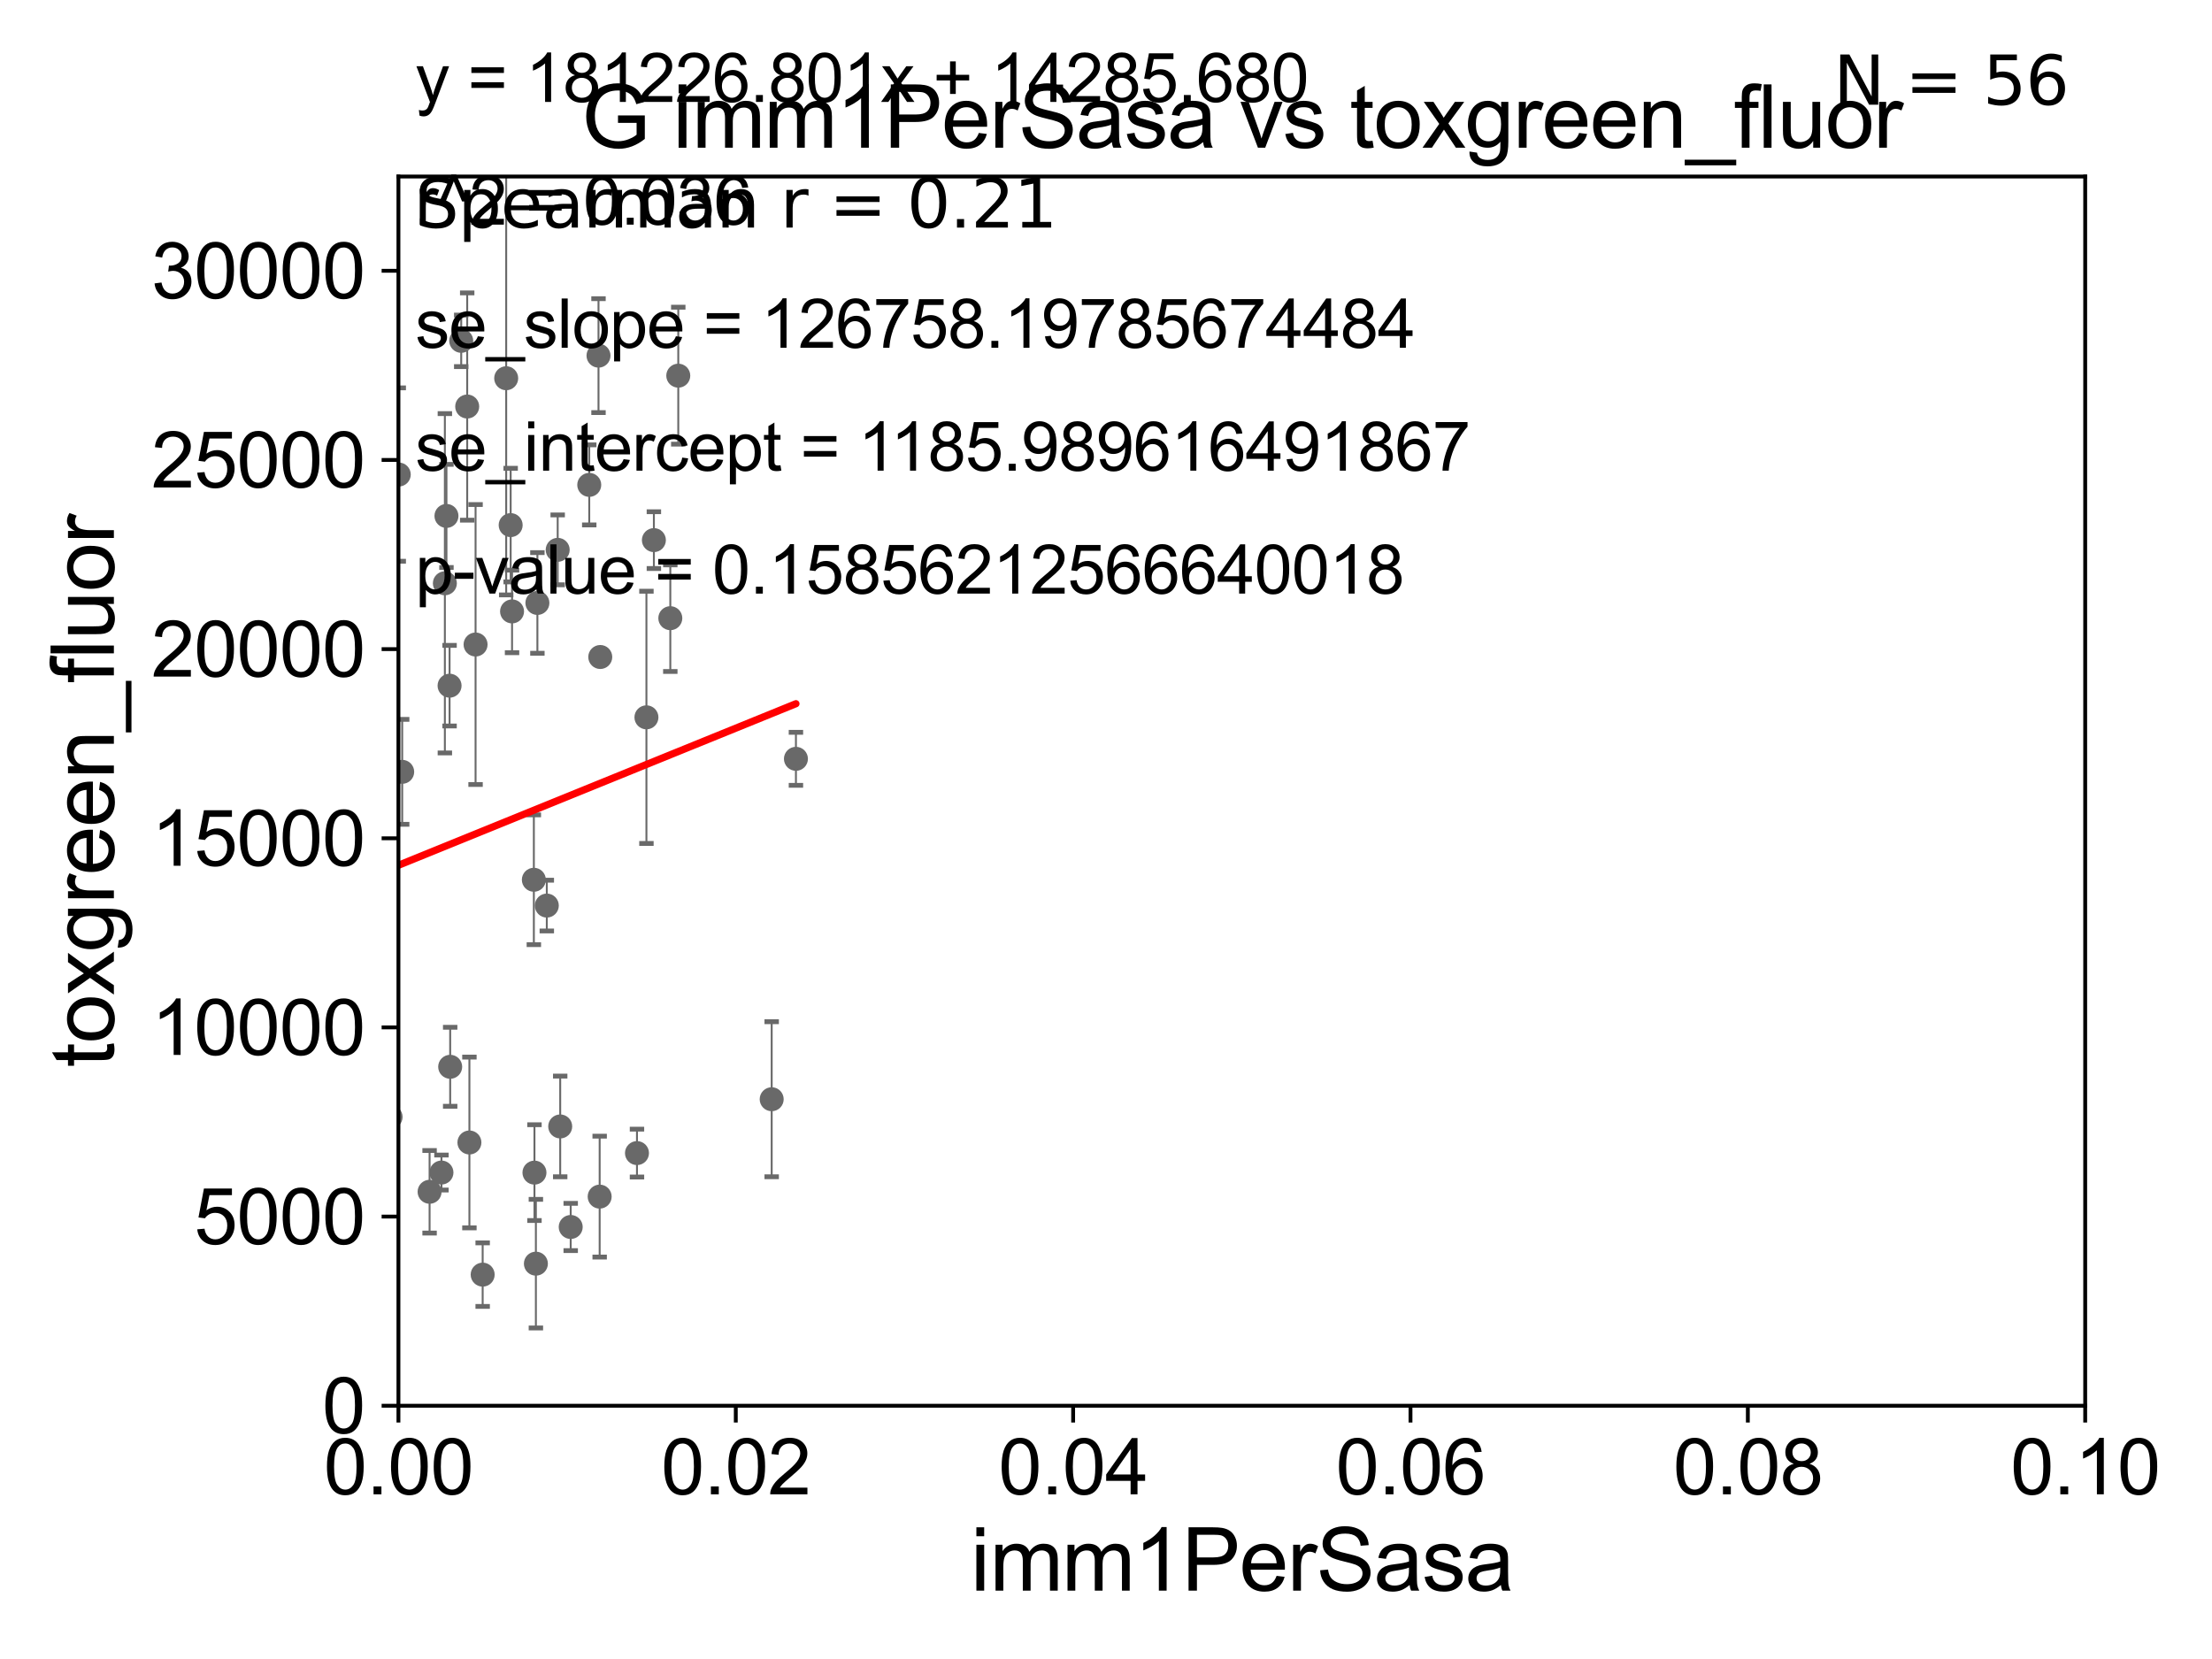 <?xml version="1.0" encoding="utf-8" standalone="no"?>
<!DOCTYPE svg PUBLIC "-//W3C//DTD SVG 1.1//EN"
  "http://www.w3.org/Graphics/SVG/1.1/DTD/svg11.dtd">
<svg xmlns:xlink="http://www.w3.org/1999/xlink" width="460.8pt" height="345.6pt" viewBox="0 0 460.8 345.6" xmlns="http://www.w3.org/2000/svg" version="1.1">
 <defs>
  <style type="text/css">*{stroke-linejoin: round; stroke-linecap: butt}</style>
 </defs>
 <g id="figure_1">
  <g id="patch_1">
   <path d="M 0 345.6 
L 460.8 345.6 
L 460.8 0 
L 0 0 
z
" style="fill: #ffffff"/>
  </g>
  <g id="axes_1">
   <g id="patch_2">
    <path d="M 83 292.84 
L 434.385 292.84 
L 434.385 36.775 
L 83 36.775 
z
" style="fill: #ffffff"/>
   </g>
   <g id="PathCollection_1">
    <defs>
     <path id="m9b7edbd4bc" d="M 0 1.118 
C 0.297 1.118 0.581 1 0.791 0.791 
C 1 0.581 1.118 0.297 1.118 0 
C 1.118 -0.297 1 -0.581 0.791 -0.791 
C 0.581 -1 0.297 -1.118 0 -1.118 
C -0.297 -1.118 -0.581 -1 -0.791 -0.791 
C -1 -0.581 -1.118 -0.297 -1.118 0 
C -1.118 0.297 -1 0.581 -0.791 0.791 
C -0.581 1 -0.297 1.118 0 1.118 
z
" style="stroke: #696969"/>
    </defs>
    <g clip-path="url(#p974ccf7a1a)">
     <use xlink:href="#m9b7edbd4bc" x="92.675" y="121.509" style="fill: #696969; stroke: #696969"/>
     <use xlink:href="#m9b7edbd4bc" x="89.492" y="248.27" style="fill: #696969; stroke: #696969"/>
     <use xlink:href="#m9b7edbd4bc" x="74.272" y="203.052" style="fill: #696969; stroke: #696969"/>
     <use xlink:href="#m9b7edbd4bc" x="81.366" y="232.681" style="fill: #696969; stroke: #696969"/>
     <use xlink:href="#m9b7edbd4bc" x="49.476" y="255.698" style="fill: #696969; stroke: #696969"/>
     <use xlink:href="#m9b7edbd4bc" x="111.338" y="244.277" style="fill: #696969; stroke: #696969"/>
     <use xlink:href="#m9b7edbd4bc" x="77.387" y="183.96" style="fill: #696969; stroke: #696969"/>
     <use xlink:href="#m9b7edbd4bc" x="71.653" y="259.913" style="fill: #696969; stroke: #696969"/>
     <use xlink:href="#m9b7edbd4bc" x="75.382" y="248.062" style="fill: #696969; stroke: #696969"/>
     <use xlink:href="#m9b7edbd4bc" x="91.963" y="244.261" style="fill: #696969; stroke: #696969"/>
     <use xlink:href="#m9b7edbd4bc" x="116.177" y="114.543" style="fill: #696969; stroke: #696969"/>
     <use xlink:href="#m9b7edbd4bc" x="111.636" y="263.244" style="fill: #696969; stroke: #696969"/>
     <use xlink:href="#m9b7edbd4bc" x="93.781" y="222.232" style="fill: #696969; stroke: #696969"/>
     <use xlink:href="#m9b7edbd4bc" x="118.888" y="255.603" style="fill: #696969; stroke: #696969"/>
     <use xlink:href="#m9b7edbd4bc" x="57.367" y="255.473" style="fill: #696969; stroke: #696969"/>
     <use xlink:href="#m9b7edbd4bc" x="111.95" y="125.604" style="fill: #696969; stroke: #696969"/>
     <use xlink:href="#m9b7edbd4bc" x="18.183" y="242.157" style="fill: #696969; stroke: #696969"/>
     <use xlink:href="#m9b7edbd4bc" x="100.549" y="265.53" style="fill: #696969; stroke: #696969"/>
     <use xlink:href="#m9b7edbd4bc" x="76.579" y="244.096" style="fill: #696969; stroke: #696969"/>
     <use xlink:href="#m9b7edbd4bc" x="97.787" y="238" style="fill: #696969; stroke: #696969"/>
     <use xlink:href="#m9b7edbd4bc" x="72.032" y="224.022" style="fill: #696969; stroke: #696969"/>
     <use xlink:href="#m9b7edbd4bc" x="49.914" y="254.037" style="fill: #696969; stroke: #696969"/>
     <use xlink:href="#m9b7edbd4bc" x="132.694" y="240.209" style="fill: #696969; stroke: #696969"/>
     <use xlink:href="#m9b7edbd4bc" x="124.921" y="249.277" style="fill: #696969; stroke: #696969"/>
     <use xlink:href="#m9b7edbd4bc" x="74.985" y="250.824" style="fill: #696969; stroke: #696969"/>
     <use xlink:href="#m9b7edbd4bc" x="53.758" y="180.204" style="fill: #696969; stroke: #696969"/>
     <use xlink:href="#m9b7edbd4bc" x="83.784" y="160.788" style="fill: #696969; stroke: #696969"/>
     <use xlink:href="#m9b7edbd4bc" x="29.633" y="79.913" style="fill: #696969; stroke: #696969"/>
     <use xlink:href="#m9b7edbd4bc" x="67.824" y="147.554" style="fill: #696969; stroke: #696969"/>
     <use xlink:href="#m9b7edbd4bc" x="83.068" y="98.854" style="fill: #696969; stroke: #696969"/>
     <use xlink:href="#m9b7edbd4bc" x="63.743" y="60.054" style="fill: #696969; stroke: #696969"/>
     <use xlink:href="#m9b7edbd4bc" x="93.006" y="107.477" style="fill: #696969; stroke: #696969"/>
     <use xlink:href="#m9b7edbd4bc" x="71.157" y="155.039" style="fill: #696969; stroke: #696969"/>
     <use xlink:href="#m9b7edbd4bc" x="71.667" y="134.669" style="fill: #696969; stroke: #696969"/>
     <use xlink:href="#m9b7edbd4bc" x="111.211" y="183.272" style="fill: #696969; stroke: #696969"/>
     <use xlink:href="#m9b7edbd4bc" x="134.664" y="149.433" style="fill: #696969; stroke: #696969"/>
     <use xlink:href="#m9b7edbd4bc" x="122.751" y="101.009" style="fill: #696969; stroke: #696969"/>
     <use xlink:href="#m9b7edbd4bc" x="99.07" y="134.265" style="fill: #696969; stroke: #696969"/>
     <use xlink:href="#m9b7edbd4bc" x="113.91" y="188.648" style="fill: #696969; stroke: #696969"/>
     <use xlink:href="#m9b7edbd4bc" x="97.326" y="84.686" style="fill: #696969; stroke: #696969"/>
     <use xlink:href="#m9b7edbd4bc" x="106.38" y="109.389" style="fill: #696969; stroke: #696969"/>
     <use xlink:href="#m9b7edbd4bc" x="141.297" y="78.259" style="fill: #696969; stroke: #696969"/>
     <use xlink:href="#m9b7edbd4bc" x="125.045" y="136.865" style="fill: #696969; stroke: #696969"/>
     <use xlink:href="#m9b7edbd4bc" x="96.079" y="71.003" style="fill: #696969; stroke: #696969"/>
     <use xlink:href="#m9b7edbd4bc" x="106.67" y="127.368" style="fill: #696969; stroke: #696969"/>
     <use xlink:href="#m9b7edbd4bc" x="139.638" y="128.779" style="fill: #696969; stroke: #696969"/>
     <use xlink:href="#m9b7edbd4bc" x="136.216" y="112.516" style="fill: #696969; stroke: #696969"/>
     <use xlink:href="#m9b7edbd4bc" x="124.68" y="74.086" style="fill: #696969; stroke: #696969"/>
     <use xlink:href="#m9b7edbd4bc" x="105.449" y="78.794" style="fill: #696969; stroke: #696969"/>
     <use xlink:href="#m9b7edbd4bc" x="74.58" y="86.698" style="fill: #696969; stroke: #696969"/>
     <use xlink:href="#m9b7edbd4bc" x="54.809" y="165.387" style="fill: #696969; stroke: #696969"/>
     <use xlink:href="#m9b7edbd4bc" x="165.807" y="158.076" style="fill: #696969; stroke: #696969"/>
     <use xlink:href="#m9b7edbd4bc" x="160.756" y="228.989" style="fill: #696969; stroke: #696969"/>
     <use xlink:href="#m9b7edbd4bc" x="93.654" y="142.84" style="fill: #696969; stroke: #696969"/>
     <use xlink:href="#m9b7edbd4bc" x="37.035" y="261.975" style="fill: #696969; stroke: #696969"/>
     <use xlink:href="#m9b7edbd4bc" x="116.701" y="234.659" style="fill: #696969; stroke: #696969"/>
    </g>
   </g>
   <g id="matplotlib.axis_1">
    <g id="xtick_1">
     <g id="line2d_1">
      <defs>
       <path id="m55f91a6b49" d="M 0 0 
L 0 3.5 
" style="stroke: #000000; stroke-width: 0.8"/>
      </defs>
      <g>
       <use xlink:href="#m55f91a6b49" x="83" y="292.84" style="stroke: #000000; stroke-width: 0.8"/>
      </g>
     </g>
     <g id="text_1">
      <!-- 0.00 -->
      <g transform="translate(67.431 311.293)scale(0.16 -0.16)">
       <defs>
        <path id="ArialMT-30" d="M 266 2259 
Q 266 3072 433 3567 
Q 600 4063 929 4331 
Q 1259 4600 1759 4600 
Q 2128 4600 2406 4451 
Q 2684 4303 2865 4023 
Q 3047 3744 3150 3342 
Q 3253 2941 3253 2259 
Q 3253 1453 3087 958 
Q 2922 463 2592 192 
Q 2263 -78 1759 -78 
Q 1097 -78 719 397 
Q 266 969 266 2259 
z
M 844 2259 
Q 844 1131 1108 757 
Q 1372 384 1759 384 
Q 2147 384 2411 759 
Q 2675 1134 2675 2259 
Q 2675 3391 2411 3762 
Q 2147 4134 1753 4134 
Q 1366 4134 1134 3806 
Q 844 3388 844 2259 
z
" transform="scale(0.016)"/>
        <path id="ArialMT-2e" d="M 581 0 
L 581 641 
L 1222 641 
L 1222 0 
L 581 0 
z
" transform="scale(0.016)"/>
       </defs>
       <use xlink:href="#ArialMT-30"/>
       <use xlink:href="#ArialMT-2e" x="55.615"/>
       <use xlink:href="#ArialMT-30" x="83.398"/>
       <use xlink:href="#ArialMT-30" x="139.014"/>
      </g>
     </g>
    </g>
    <g id="xtick_2">
     <g id="line2d_2">
      <g>
       <use xlink:href="#m55f91a6b49" x="153.277" y="292.84" style="stroke: #000000; stroke-width: 0.8"/>
      </g>
     </g>
     <g id="text_2">
      <!-- 0.02 -->
      <g transform="translate(137.708 311.293)scale(0.16 -0.16)">
       <defs>
        <path id="ArialMT-32" d="M 3222 541 
L 3222 0 
L 194 0 
Q 188 203 259 391 
Q 375 700 629 1000 
Q 884 1300 1366 1694 
Q 2113 2306 2375 2664 
Q 2638 3022 2638 3341 
Q 2638 3675 2398 3904 
Q 2159 4134 1775 4134 
Q 1369 4134 1125 3890 
Q 881 3647 878 3216 
L 300 3275 
Q 359 3922 746 4261 
Q 1134 4600 1788 4600 
Q 2447 4600 2831 4234 
Q 3216 3869 3216 3328 
Q 3216 3053 3103 2787 
Q 2991 2522 2730 2228 
Q 2469 1934 1863 1422 
Q 1356 997 1212 845 
Q 1069 694 975 541 
L 3222 541 
z
" transform="scale(0.016)"/>
       </defs>
       <use xlink:href="#ArialMT-30"/>
       <use xlink:href="#ArialMT-2e" x="55.615"/>
       <use xlink:href="#ArialMT-30" x="83.398"/>
       <use xlink:href="#ArialMT-32" x="139.014"/>
      </g>
     </g>
    </g>
    <g id="xtick_3">
     <g id="line2d_3">
      <g>
       <use xlink:href="#m55f91a6b49" x="223.554" y="292.84" style="stroke: #000000; stroke-width: 0.8"/>
      </g>
     </g>
     <g id="text_3">
      <!-- 0.04 -->
      <g transform="translate(207.985 311.293)scale(0.16 -0.16)">
       <defs>
        <path id="ArialMT-34" d="M 2069 0 
L 2069 1097 
L 81 1097 
L 81 1613 
L 2172 4581 
L 2631 4581 
L 2631 1613 
L 3250 1613 
L 3250 1097 
L 2631 1097 
L 2631 0 
L 2069 0 
z
M 2069 1613 
L 2069 3678 
L 634 1613 
L 2069 1613 
z
" transform="scale(0.016)"/>
       </defs>
       <use xlink:href="#ArialMT-30"/>
       <use xlink:href="#ArialMT-2e" x="55.615"/>
       <use xlink:href="#ArialMT-30" x="83.398"/>
       <use xlink:href="#ArialMT-34" x="139.014"/>
      </g>
     </g>
    </g>
    <g id="xtick_4">
     <g id="line2d_4">
      <g>
       <use xlink:href="#m55f91a6b49" x="293.831" y="292.84" style="stroke: #000000; stroke-width: 0.8"/>
      </g>
     </g>
     <g id="text_4">
      <!-- 0.06 -->
      <g transform="translate(278.262 311.293)scale(0.16 -0.16)">
       <defs>
        <path id="ArialMT-36" d="M 3184 3459 
L 2625 3416 
Q 2550 3747 2413 3897 
Q 2184 4138 1850 4138 
Q 1581 4138 1378 3988 
Q 1113 3794 959 3422 
Q 806 3050 800 2363 
Q 1003 2672 1297 2822 
Q 1591 2972 1913 2972 
Q 2475 2972 2870 2558 
Q 3266 2144 3266 1488 
Q 3266 1056 3080 686 
Q 2894 316 2569 119 
Q 2244 -78 1831 -78 
Q 1128 -78 684 439 
Q 241 956 241 2144 
Q 241 3472 731 4075 
Q 1159 4600 1884 4600 
Q 2425 4600 2770 4297 
Q 3116 3994 3184 3459 
z
M 888 1484 
Q 888 1194 1011 928 
Q 1134 663 1356 523 
Q 1578 384 1822 384 
Q 2178 384 2434 671 
Q 2691 959 2691 1453 
Q 2691 1928 2437 2201 
Q 2184 2475 1800 2475 
Q 1419 2475 1153 2201 
Q 888 1928 888 1484 
z
" transform="scale(0.016)"/>
       </defs>
       <use xlink:href="#ArialMT-30"/>
       <use xlink:href="#ArialMT-2e" x="55.615"/>
       <use xlink:href="#ArialMT-30" x="83.398"/>
       <use xlink:href="#ArialMT-36" x="139.014"/>
      </g>
     </g>
    </g>
    <g id="xtick_5">
     <g id="line2d_5">
      <g>
       <use xlink:href="#m55f91a6b49" x="364.108" y="292.84" style="stroke: #000000; stroke-width: 0.8"/>
      </g>
     </g>
     <g id="text_5">
      <!-- 0.08 -->
      <g transform="translate(348.539 311.293)scale(0.16 -0.16)">
       <defs>
        <path id="ArialMT-38" d="M 1131 2484 
Q 781 2613 612 2850 
Q 444 3088 444 3419 
Q 444 3919 803 4259 
Q 1163 4600 1759 4600 
Q 2359 4600 2725 4251 
Q 3091 3903 3091 3403 
Q 3091 3084 2923 2848 
Q 2756 2613 2416 2484 
Q 2838 2347 3058 2040 
Q 3278 1734 3278 1309 
Q 3278 722 2862 322 
Q 2447 -78 1769 -78 
Q 1091 -78 675 323 
Q 259 725 259 1325 
Q 259 1772 486 2073 
Q 713 2375 1131 2484 
z
M 1019 3438 
Q 1019 3113 1228 2906 
Q 1438 2700 1772 2700 
Q 2097 2700 2305 2904 
Q 2513 3109 2513 3406 
Q 2513 3716 2298 3927 
Q 2084 4138 1766 4138 
Q 1444 4138 1231 3931 
Q 1019 3725 1019 3438 
z
M 838 1322 
Q 838 1081 952 856 
Q 1066 631 1291 507 
Q 1516 384 1775 384 
Q 2178 384 2440 643 
Q 2703 903 2703 1303 
Q 2703 1709 2433 1975 
Q 2163 2241 1756 2241 
Q 1359 2241 1098 1978 
Q 838 1716 838 1322 
z
" transform="scale(0.016)"/>
       </defs>
       <use xlink:href="#ArialMT-30"/>
       <use xlink:href="#ArialMT-2e" x="55.615"/>
       <use xlink:href="#ArialMT-30" x="83.398"/>
       <use xlink:href="#ArialMT-38" x="139.014"/>
      </g>
     </g>
    </g>
    <g id="xtick_6">
     <g id="line2d_6">
      <g>
       <use xlink:href="#m55f91a6b49" x="434.385" y="292.84" style="stroke: #000000; stroke-width: 0.8"/>
      </g>
     </g>
     <g id="text_6">
      <!-- 0.10 -->
      <g transform="translate(418.816 311.293)scale(0.16 -0.16)">
       <defs>
        <path id="ArialMT-31" d="M 2384 0 
L 1822 0 
L 1822 3584 
Q 1619 3391 1289 3197 
Q 959 3003 697 2906 
L 697 3450 
Q 1169 3672 1522 3987 
Q 1875 4303 2022 4600 
L 2384 4600 
L 2384 0 
z
" transform="scale(0.016)"/>
       </defs>
       <use xlink:href="#ArialMT-30"/>
       <use xlink:href="#ArialMT-2e" x="55.615"/>
       <use xlink:href="#ArialMT-31" x="83.398"/>
       <use xlink:href="#ArialMT-30" x="139.014"/>
      </g>
     </g>
    </g>
    <g id="text_7">
     <!-- imm1PerSasa -->
     <g transform="translate(202.177 331.357)scale(0.18 -0.18)">
      <defs>
       <path id="ArialMT-69" d="M 425 3934 
L 425 4581 
L 988 4581 
L 988 3934 
L 425 3934 
z
M 425 0 
L 425 3319 
L 988 3319 
L 988 0 
L 425 0 
z
" transform="scale(0.016)"/>
       <path id="ArialMT-6d" d="M 422 0 
L 422 3319 
L 925 3319 
L 925 2853 
Q 1081 3097 1340 3245 
Q 1600 3394 1931 3394 
Q 2300 3394 2536 3241 
Q 2772 3088 2869 2813 
Q 3263 3394 3894 3394 
Q 4388 3394 4653 3120 
Q 4919 2847 4919 2278 
L 4919 0 
L 4359 0 
L 4359 2091 
Q 4359 2428 4304 2576 
Q 4250 2725 4106 2815 
Q 3963 2906 3769 2906 
Q 3419 2906 3187 2673 
Q 2956 2441 2956 1928 
L 2956 0 
L 2394 0 
L 2394 2156 
Q 2394 2531 2256 2718 
Q 2119 2906 1806 2906 
Q 1569 2906 1367 2781 
Q 1166 2656 1075 2415 
Q 984 2175 984 1722 
L 984 0 
L 422 0 
z
" transform="scale(0.016)"/>
       <path id="ArialMT-50" d="M 494 0 
L 494 4581 
L 2222 4581 
Q 2678 4581 2919 4538 
Q 3256 4481 3484 4323 
Q 3713 4166 3852 3881 
Q 3991 3597 3991 3256 
Q 3991 2672 3619 2267 
Q 3247 1863 2275 1863 
L 1100 1863 
L 1100 0 
L 494 0 
z
M 1100 2403 
L 2284 2403 
Q 2872 2403 3119 2622 
Q 3366 2841 3366 3238 
Q 3366 3525 3220 3729 
Q 3075 3934 2838 4000 
Q 2684 4041 2272 4041 
L 1100 4041 
L 1100 2403 
z
" transform="scale(0.016)"/>
       <path id="ArialMT-65" d="M 2694 1069 
L 3275 997 
Q 3138 488 2766 206 
Q 2394 -75 1816 -75 
Q 1088 -75 661 373 
Q 234 822 234 1631 
Q 234 2469 665 2931 
Q 1097 3394 1784 3394 
Q 2450 3394 2872 2941 
Q 3294 2488 3294 1666 
Q 3294 1616 3291 1516 
L 816 1516 
Q 847 969 1125 678 
Q 1403 388 1819 388 
Q 2128 388 2347 550 
Q 2566 713 2694 1069 
z
M 847 1978 
L 2700 1978 
Q 2663 2397 2488 2606 
Q 2219 2931 1791 2931 
Q 1403 2931 1139 2672 
Q 875 2413 847 1978 
z
" transform="scale(0.016)"/>
       <path id="ArialMT-72" d="M 416 0 
L 416 3319 
L 922 3319 
L 922 2816 
Q 1116 3169 1280 3281 
Q 1444 3394 1641 3394 
Q 1925 3394 2219 3213 
L 2025 2691 
Q 1819 2813 1613 2813 
Q 1428 2813 1281 2702 
Q 1134 2591 1072 2394 
Q 978 2094 978 1738 
L 978 0 
L 416 0 
z
" transform="scale(0.016)"/>
       <path id="ArialMT-53" d="M 288 1472 
L 859 1522 
Q 900 1178 1048 958 
Q 1197 738 1509 602 
Q 1822 466 2213 466 
Q 2559 466 2825 569 
Q 3091 672 3220 851 
Q 3350 1031 3350 1244 
Q 3350 1459 3225 1620 
Q 3100 1781 2813 1891 
Q 2628 1963 1997 2114 
Q 1366 2266 1113 2400 
Q 784 2572 623 2826 
Q 463 3081 463 3397 
Q 463 3744 659 4045 
Q 856 4347 1234 4503 
Q 1613 4659 2075 4659 
Q 2584 4659 2973 4495 
Q 3363 4331 3572 4012 
Q 3781 3694 3797 3291 
L 3216 3247 
Q 3169 3681 2898 3903 
Q 2628 4125 2100 4125 
Q 1550 4125 1298 3923 
Q 1047 3722 1047 3438 
Q 1047 3191 1225 3031 
Q 1400 2872 2139 2705 
Q 2878 2538 3153 2413 
Q 3553 2228 3743 1945 
Q 3934 1663 3934 1294 
Q 3934 928 3725 604 
Q 3516 281 3123 101 
Q 2731 -78 2241 -78 
Q 1619 -78 1198 103 
Q 778 284 539 648 
Q 300 1013 288 1472 
z
" transform="scale(0.016)"/>
       <path id="ArialMT-61" d="M 2588 409 
Q 2275 144 1986 34 
Q 1697 -75 1366 -75 
Q 819 -75 525 192 
Q 231 459 231 875 
Q 231 1119 342 1320 
Q 453 1522 633 1644 
Q 813 1766 1038 1828 
Q 1203 1872 1538 1913 
Q 2219 1994 2541 2106 
Q 2544 2222 2544 2253 
Q 2544 2597 2384 2738 
Q 2169 2928 1744 2928 
Q 1347 2928 1158 2789 
Q 969 2650 878 2297 
L 328 2372 
Q 403 2725 575 2942 
Q 747 3159 1072 3276 
Q 1397 3394 1825 3394 
Q 2250 3394 2515 3294 
Q 2781 3194 2906 3042 
Q 3031 2891 3081 2659 
Q 3109 2516 3109 2141 
L 3109 1391 
Q 3109 606 3145 398 
Q 3181 191 3288 0 
L 2700 0 
Q 2613 175 2588 409 
z
M 2541 1666 
Q 2234 1541 1622 1453 
Q 1275 1403 1131 1340 
Q 988 1278 909 1158 
Q 831 1038 831 891 
Q 831 666 1001 516 
Q 1172 366 1500 366 
Q 1825 366 2078 508 
Q 2331 650 2450 897 
Q 2541 1088 2541 1459 
L 2541 1666 
z
" transform="scale(0.016)"/>
       <path id="ArialMT-73" d="M 197 991 
L 753 1078 
Q 800 744 1014 566 
Q 1228 388 1613 388 
Q 2000 388 2187 545 
Q 2375 703 2375 916 
Q 2375 1106 2209 1216 
Q 2094 1291 1634 1406 
Q 1016 1563 777 1677 
Q 538 1791 414 1992 
Q 291 2194 291 2438 
Q 291 2659 392 2848 
Q 494 3038 669 3163 
Q 800 3259 1026 3326 
Q 1253 3394 1513 3394 
Q 1903 3394 2198 3281 
Q 2494 3169 2634 2976 
Q 2775 2784 2828 2463 
L 2278 2388 
Q 2241 2644 2061 2787 
Q 1881 2931 1553 2931 
Q 1166 2931 1000 2803 
Q 834 2675 834 2503 
Q 834 2394 903 2306 
Q 972 2216 1119 2156 
Q 1203 2125 1616 2013 
Q 2213 1853 2448 1751 
Q 2684 1650 2818 1456 
Q 2953 1263 2953 975 
Q 2953 694 2789 445 
Q 2625 197 2315 61 
Q 2006 -75 1616 -75 
Q 969 -75 630 194 
Q 291 463 197 991 
z
" transform="scale(0.016)"/>
      </defs>
      <use xlink:href="#ArialMT-69"/>
      <use xlink:href="#ArialMT-6d" x="22.217"/>
      <use xlink:href="#ArialMT-6d" x="105.518"/>
      <use xlink:href="#ArialMT-31" x="188.818"/>
      <use xlink:href="#ArialMT-50" x="244.434"/>
      <use xlink:href="#ArialMT-65" x="311.133"/>
      <use xlink:href="#ArialMT-72" x="366.748"/>
      <use xlink:href="#ArialMT-53" x="400.049"/>
      <use xlink:href="#ArialMT-61" x="466.748"/>
      <use xlink:href="#ArialMT-73" x="522.363"/>
      <use xlink:href="#ArialMT-61" x="572.363"/>
     </g>
    </g>
   </g>
   <g id="matplotlib.axis_2">
    <g id="ytick_1">
     <g id="line2d_7">
      <defs>
       <path id="ma34f7db100" d="M 0 0 
L -3.5 0 
" style="stroke: #000000; stroke-width: 0.8"/>
      </defs>
      <g>
       <use xlink:href="#ma34f7db100" x="83" y="292.84" style="stroke: #000000; stroke-width: 0.8"/>
      </g>
     </g>
     <g id="text_8">
      <!-- 0 -->
      <g transform="translate(67.103 298.566)scale(0.16 -0.16)">
       <use xlink:href="#ArialMT-30"/>
      </g>
     </g>
    </g>
    <g id="ytick_2">
     <g id="line2d_8">
      <g>
       <use xlink:href="#ma34f7db100" x="83" y="253.435" style="stroke: #000000; stroke-width: 0.8"/>
      </g>
     </g>
     <g id="text_9">
      <!-- 5000 -->
      <g transform="translate(40.41 259.162)scale(0.16 -0.16)">
       <defs>
        <path id="ArialMT-35" d="M 266 1200 
L 856 1250 
Q 922 819 1161 601 
Q 1400 384 1738 384 
Q 2144 384 2425 690 
Q 2706 997 2706 1503 
Q 2706 1984 2436 2262 
Q 2166 2541 1728 2541 
Q 1456 2541 1237 2417 
Q 1019 2294 894 2097 
L 366 2166 
L 809 4519 
L 3088 4519 
L 3088 3981 
L 1259 3981 
L 1013 2750 
Q 1425 3038 1878 3038 
Q 2478 3038 2890 2622 
Q 3303 2206 3303 1553 
Q 3303 931 2941 478 
Q 2500 -78 1738 -78 
Q 1113 -78 717 272 
Q 322 622 266 1200 
z
" transform="scale(0.016)"/>
       </defs>
       <use xlink:href="#ArialMT-35"/>
       <use xlink:href="#ArialMT-30" x="55.615"/>
       <use xlink:href="#ArialMT-30" x="111.23"/>
       <use xlink:href="#ArialMT-30" x="166.846"/>
      </g>
     </g>
    </g>
    <g id="ytick_3">
     <g id="line2d_9">
      <g>
       <use xlink:href="#ma34f7db100" x="83" y="214.031" style="stroke: #000000; stroke-width: 0.8"/>
      </g>
     </g>
     <g id="text_10">
      <!-- 10000 -->
      <g transform="translate(31.512 219.757)scale(0.16 -0.16)">
       <use xlink:href="#ArialMT-31"/>
       <use xlink:href="#ArialMT-30" x="55.615"/>
       <use xlink:href="#ArialMT-30" x="111.23"/>
       <use xlink:href="#ArialMT-30" x="166.846"/>
       <use xlink:href="#ArialMT-30" x="222.461"/>
      </g>
     </g>
    </g>
    <g id="ytick_4">
     <g id="line2d_10">
      <g>
       <use xlink:href="#ma34f7db100" x="83" y="174.626" style="stroke: #000000; stroke-width: 0.8"/>
      </g>
     </g>
     <g id="text_11">
      <!-- 15000 -->
      <g transform="translate(31.512 180.352)scale(0.16 -0.16)">
       <use xlink:href="#ArialMT-31"/>
       <use xlink:href="#ArialMT-35" x="55.615"/>
       <use xlink:href="#ArialMT-30" x="111.23"/>
       <use xlink:href="#ArialMT-30" x="166.846"/>
       <use xlink:href="#ArialMT-30" x="222.461"/>
      </g>
     </g>
    </g>
    <g id="ytick_5">
     <g id="line2d_11">
      <g>
       <use xlink:href="#ma34f7db100" x="83" y="135.221" style="stroke: #000000; stroke-width: 0.8"/>
      </g>
     </g>
     <g id="text_12">
      <!-- 20000 -->
      <g transform="translate(31.512 140.948)scale(0.16 -0.16)">
       <use xlink:href="#ArialMT-32"/>
       <use xlink:href="#ArialMT-30" x="55.615"/>
       <use xlink:href="#ArialMT-30" x="111.23"/>
       <use xlink:href="#ArialMT-30" x="166.846"/>
       <use xlink:href="#ArialMT-30" x="222.461"/>
      </g>
     </g>
    </g>
    <g id="ytick_6">
     <g id="line2d_12">
      <g>
       <use xlink:href="#ma34f7db100" x="83" y="95.817" style="stroke: #000000; stroke-width: 0.8"/>
      </g>
     </g>
     <g id="text_13">
      <!-- 25000 -->
      <g transform="translate(31.512 101.543)scale(0.16 -0.16)">
       <use xlink:href="#ArialMT-32"/>
       <use xlink:href="#ArialMT-35" x="55.615"/>
       <use xlink:href="#ArialMT-30" x="111.23"/>
       <use xlink:href="#ArialMT-30" x="166.846"/>
       <use xlink:href="#ArialMT-30" x="222.461"/>
      </g>
     </g>
    </g>
    <g id="ytick_7">
     <g id="line2d_13">
      <g>
       <use xlink:href="#ma34f7db100" x="83" y="56.412" style="stroke: #000000; stroke-width: 0.8"/>
      </g>
     </g>
     <g id="text_14">
      <!-- 30000 -->
      <g transform="translate(31.512 62.138)scale(0.16 -0.16)">
       <defs>
        <path id="ArialMT-33" d="M 269 1209 
L 831 1284 
Q 928 806 1161 595 
Q 1394 384 1728 384 
Q 2125 384 2398 659 
Q 2672 934 2672 1341 
Q 2672 1728 2419 1979 
Q 2166 2231 1775 2231 
Q 1616 2231 1378 2169 
L 1441 2663 
Q 1497 2656 1531 2656 
Q 1891 2656 2178 2843 
Q 2466 3031 2466 3422 
Q 2466 3731 2256 3934 
Q 2047 4138 1716 4138 
Q 1388 4138 1169 3931 
Q 950 3725 888 3313 
L 325 3413 
Q 428 3978 793 4289 
Q 1159 4600 1703 4600 
Q 2078 4600 2393 4439 
Q 2709 4278 2876 4000 
Q 3044 3722 3044 3409 
Q 3044 3113 2884 2869 
Q 2725 2625 2413 2481 
Q 2819 2388 3044 2092 
Q 3269 1797 3269 1353 
Q 3269 753 2831 336 
Q 2394 -81 1725 -81 
Q 1122 -81 723 278 
Q 325 638 269 1209 
z
" transform="scale(0.016)"/>
       </defs>
       <use xlink:href="#ArialMT-33"/>
       <use xlink:href="#ArialMT-30" x="55.615"/>
       <use xlink:href="#ArialMT-30" x="111.23"/>
       <use xlink:href="#ArialMT-30" x="166.846"/>
       <use xlink:href="#ArialMT-30" x="222.461"/>
      </g>
     </g>
    </g>
    <g id="text_15">
     <!-- toxgreen_fluor -->
     <g transform="translate(23.724 222.34)rotate(-90)scale(0.18 -0.18)">
      <defs>
       <path id="ArialMT-74" d="M 1650 503 
L 1731 6 
Q 1494 -44 1306 -44 
Q 1000 -44 831 53 
Q 663 150 594 308 
Q 525 466 525 972 
L 525 2881 
L 113 2881 
L 113 3319 
L 525 3319 
L 525 4141 
L 1084 4478 
L 1084 3319 
L 1650 3319 
L 1650 2881 
L 1084 2881 
L 1084 941 
Q 1084 700 1114 631 
Q 1144 563 1211 522 
Q 1278 481 1403 481 
Q 1497 481 1650 503 
z
" transform="scale(0.016)"/>
       <path id="ArialMT-6f" d="M 213 1659 
Q 213 2581 725 3025 
Q 1153 3394 1769 3394 
Q 2453 3394 2887 2945 
Q 3322 2497 3322 1706 
Q 3322 1066 3130 698 
Q 2938 331 2570 128 
Q 2203 -75 1769 -75 
Q 1072 -75 642 372 
Q 213 819 213 1659 
z
M 791 1659 
Q 791 1022 1069 705 
Q 1347 388 1769 388 
Q 2188 388 2466 706 
Q 2744 1025 2744 1678 
Q 2744 2294 2464 2611 
Q 2184 2928 1769 2928 
Q 1347 2928 1069 2612 
Q 791 2297 791 1659 
z
" transform="scale(0.016)"/>
       <path id="ArialMT-78" d="M 47 0 
L 1259 1725 
L 138 3319 
L 841 3319 
L 1350 2541 
Q 1494 2319 1581 2169 
Q 1719 2375 1834 2534 
L 2394 3319 
L 3066 3319 
L 1919 1756 
L 3153 0 
L 2463 0 
L 1781 1031 
L 1600 1309 
L 728 0 
L 47 0 
z
" transform="scale(0.016)"/>
       <path id="ArialMT-67" d="M 319 -275 
L 866 -356 
Q 900 -609 1056 -725 
Q 1266 -881 1628 -881 
Q 2019 -881 2231 -725 
Q 2444 -569 2519 -288 
Q 2563 -116 2559 434 
Q 2191 0 1641 0 
Q 956 0 581 494 
Q 206 988 206 1678 
Q 206 2153 378 2554 
Q 550 2956 876 3175 
Q 1203 3394 1644 3394 
Q 2231 3394 2613 2919 
L 2613 3319 
L 3131 3319 
L 3131 450 
Q 3131 -325 2973 -648 
Q 2816 -972 2473 -1159 
Q 2131 -1347 1631 -1347 
Q 1038 -1347 672 -1080 
Q 306 -813 319 -275 
z
M 784 1719 
Q 784 1066 1043 766 
Q 1303 466 1694 466 
Q 2081 466 2343 764 
Q 2606 1063 2606 1700 
Q 2606 2309 2336 2618 
Q 2066 2928 1684 2928 
Q 1309 2928 1046 2623 
Q 784 2319 784 1719 
z
" transform="scale(0.016)"/>
       <path id="ArialMT-6e" d="M 422 0 
L 422 3319 
L 928 3319 
L 928 2847 
Q 1294 3394 1984 3394 
Q 2284 3394 2536 3286 
Q 2788 3178 2913 3003 
Q 3038 2828 3088 2588 
Q 3119 2431 3119 2041 
L 3119 0 
L 2556 0 
L 2556 2019 
Q 2556 2363 2490 2533 
Q 2425 2703 2258 2804 
Q 2091 2906 1866 2906 
Q 1506 2906 1245 2678 
Q 984 2450 984 1813 
L 984 0 
L 422 0 
z
" transform="scale(0.016)"/>
       <path id="ArialMT-5f" d="M -97 -1272 
L -97 -866 
L 3631 -866 
L 3631 -1272 
L -97 -1272 
z
" transform="scale(0.016)"/>
       <path id="ArialMT-66" d="M 556 0 
L 556 2881 
L 59 2881 
L 59 3319 
L 556 3319 
L 556 3672 
Q 556 4006 616 4169 
Q 697 4388 901 4523 
Q 1106 4659 1475 4659 
Q 1713 4659 2000 4603 
L 1916 4113 
Q 1741 4144 1584 4144 
Q 1328 4144 1222 4034 
Q 1116 3925 1116 3625 
L 1116 3319 
L 1763 3319 
L 1763 2881 
L 1116 2881 
L 1116 0 
L 556 0 
z
" transform="scale(0.016)"/>
       <path id="ArialMT-6c" d="M 409 0 
L 409 4581 
L 972 4581 
L 972 0 
L 409 0 
z
" transform="scale(0.016)"/>
       <path id="ArialMT-75" d="M 2597 0 
L 2597 488 
Q 2209 -75 1544 -75 
Q 1250 -75 995 37 
Q 741 150 617 320 
Q 494 491 444 738 
Q 409 903 409 1263 
L 409 3319 
L 972 3319 
L 972 1478 
Q 972 1038 1006 884 
Q 1059 663 1231 536 
Q 1403 409 1656 409 
Q 1909 409 2131 539 
Q 2353 669 2445 892 
Q 2538 1116 2538 1541 
L 2538 3319 
L 3100 3319 
L 3100 0 
L 2597 0 
z
" transform="scale(0.016)"/>
      </defs>
      <use xlink:href="#ArialMT-74"/>
      <use xlink:href="#ArialMT-6f" x="27.783"/>
      <use xlink:href="#ArialMT-78" x="83.398"/>
      <use xlink:href="#ArialMT-67" x="133.398"/>
      <use xlink:href="#ArialMT-72" x="189.014"/>
      <use xlink:href="#ArialMT-65" x="222.314"/>
      <use xlink:href="#ArialMT-65" x="277.93"/>
      <use xlink:href="#ArialMT-6e" x="333.545"/>
      <use xlink:href="#ArialMT-5f" x="389.16"/>
      <use xlink:href="#ArialMT-66" x="444.775"/>
      <use xlink:href="#ArialMT-6c" x="472.559"/>
      <use xlink:href="#ArialMT-75" x="494.775"/>
      <use xlink:href="#ArialMT-6f" x="550.391"/>
      <use xlink:href="#ArialMT-72" x="606.006"/>
     </g>
    </g>
   </g>
   <g id="LineCollection_1">
    <path d="M 92.675 156.853 
L 92.675 86.165 
" clip-path="url(#p974ccf7a1a)" style="fill: none; stroke: #696969; stroke-width: 0.4"/>
    <path d="M 89.492 256.868 
L 89.492 239.671 
" clip-path="url(#p974ccf7a1a)" style="fill: none; stroke: #696969; stroke-width: 0.4"/>
    <path d="M 74.272 218.291 
L 74.272 187.812 
" clip-path="url(#p974ccf7a1a)" style="fill: none; stroke: #696969; stroke-width: 0.4"/>
    <path d="M 81.366 236.627 
L 81.366 228.734 
" clip-path="url(#p974ccf7a1a)" style="fill: none; stroke: #696969; stroke-width: 0.4"/>
    <path d="M 49.476 263.806 
L 49.476 247.59 
" clip-path="url(#p974ccf7a1a)" style="fill: none; stroke: #696969; stroke-width: 0.4"/>
    <path d="M 111.338 254.255 
L 111.338 234.299 
" clip-path="url(#p974ccf7a1a)" style="fill: none; stroke: #696969; stroke-width: 0.4"/>
    <path d="M 77.387 193.404 
L 77.387 174.516 
" clip-path="url(#p974ccf7a1a)" style="fill: none; stroke: #696969; stroke-width: 0.4"/>
    <path d="M 71.653 272.705 
L 71.653 247.12 
" clip-path="url(#p974ccf7a1a)" style="fill: none; stroke: #696969; stroke-width: 0.4"/>
    <path d="M 75.382 254.149 
L 75.382 241.976 
" clip-path="url(#p974ccf7a1a)" style="fill: none; stroke: #696969; stroke-width: 0.4"/>
    <path d="M 91.963 247.901 
L 91.963 240.621 
" clip-path="url(#p974ccf7a1a)" style="fill: none; stroke: #696969; stroke-width: 0.4"/>
    <path d="M 116.177 121.822 
L 116.177 107.264 
" clip-path="url(#p974ccf7a1a)" style="fill: none; stroke: #696969; stroke-width: 0.4"/>
    <path d="M 111.636 276.639 
L 111.636 249.848 
" clip-path="url(#p974ccf7a1a)" style="fill: none; stroke: #696969; stroke-width: 0.4"/>
    <path d="M 93.781 230.461 
L 93.781 214.002 
" clip-path="url(#p974ccf7a1a)" style="fill: none; stroke: #696969; stroke-width: 0.4"/>
    <path d="M 118.888 260.527 
L 118.888 250.679 
" clip-path="url(#p974ccf7a1a)" style="fill: none; stroke: #696969; stroke-width: 0.4"/>
    <path d="M 57.367 261.269 
L 57.367 249.676 
" clip-path="url(#p974ccf7a1a)" style="fill: none; stroke: #696969; stroke-width: 0.4"/>
    <path d="M 111.95 136.09 
L 111.95 115.117 
" clip-path="url(#p974ccf7a1a)" style="fill: none; stroke: #696969; stroke-width: 0.4"/>
    <path d="M 18.183 253.647 
L 18.183 230.666 
" clip-path="url(#p974ccf7a1a)" style="fill: none; stroke: #696969; stroke-width: 0.4"/>
    <path d="M 100.549 272.148 
L 100.549 258.911 
" clip-path="url(#p974ccf7a1a)" style="fill: none; stroke: #696969; stroke-width: 0.4"/>
    <path d="M 76.579 260.72 
L 76.579 227.471 
" clip-path="url(#p974ccf7a1a)" style="fill: none; stroke: #696969; stroke-width: 0.4"/>
    <path d="M 97.787 255.789 
L 97.787 220.212 
" clip-path="url(#p974ccf7a1a)" style="fill: none; stroke: #696969; stroke-width: 0.4"/>
    <path d="M 72.032 227.21 
L 72.032 220.833 
" clip-path="url(#p974ccf7a1a)" style="fill: none; stroke: #696969; stroke-width: 0.4"/>
    <path d="M 49.914 268.638 
L 49.914 239.436 
" clip-path="url(#p974ccf7a1a)" style="fill: none; stroke: #696969; stroke-width: 0.4"/>
    <path d="M 132.694 245.196 
L 132.694 235.223 
" clip-path="url(#p974ccf7a1a)" style="fill: none; stroke: #696969; stroke-width: 0.4"/>
    <path d="M 124.921 261.868 
L 124.921 236.686 
" clip-path="url(#p974ccf7a1a)" style="fill: none; stroke: #696969; stroke-width: 0.4"/>
    <path d="M 74.985 267.388 
L 74.985 234.26 
" clip-path="url(#p974ccf7a1a)" style="fill: none; stroke: #696969; stroke-width: 0.4"/>
    <path d="M 53.758 184.856 
L 53.758 175.551 
" clip-path="url(#p974ccf7a1a)" style="fill: none; stroke: #696969; stroke-width: 0.4"/>
    <path d="M 83.784 171.716 
L 83.784 149.86 
" clip-path="url(#p974ccf7a1a)" style="fill: none; stroke: #696969; stroke-width: 0.4"/>
    <path d="M 29.633 88.543 
L 29.633 71.283 
" clip-path="url(#p974ccf7a1a)" style="fill: none; stroke: #696969; stroke-width: 0.4"/>
    <path d="M 67.824 170.389 
L 67.824 124.719 
" clip-path="url(#p974ccf7a1a)" style="fill: none; stroke: #696969; stroke-width: 0.4"/>
    <path d="M 83.068 116.912 
L 83.068 80.797 
" clip-path="url(#p974ccf7a1a)" style="fill: none; stroke: #696969; stroke-width: 0.4"/>
    <path d="M 63.743 79.311 
L 63.743 40.796 
" clip-path="url(#p974ccf7a1a)" style="fill: none; stroke: #696969; stroke-width: 0.4"/>
    <path d="M 93.006 118.22 
L 93.006 96.734 
" clip-path="url(#p974ccf7a1a)" style="fill: none; stroke: #696969; stroke-width: 0.4"/>
    <path d="M 71.157 166.291 
L 71.157 143.787 
" clip-path="url(#p974ccf7a1a)" style="fill: none; stroke: #696969; stroke-width: 0.4"/>
    <path d="M 71.667 141.174 
L 71.667 128.164 
" clip-path="url(#p974ccf7a1a)" style="fill: none; stroke: #696969; stroke-width: 0.4"/>
    <path d="M 111.211 196.787 
L 111.211 169.756 
" clip-path="url(#p974ccf7a1a)" style="fill: none; stroke: #696969; stroke-width: 0.4"/>
    <path d="M 134.664 175.705 
L 134.664 123.161 
" clip-path="url(#p974ccf7a1a)" style="fill: none; stroke: #696969; stroke-width: 0.4"/>
    <path d="M 122.751 109.352 
L 122.751 92.666 
" clip-path="url(#p974ccf7a1a)" style="fill: none; stroke: #696969; stroke-width: 0.4"/>
    <path d="M 99.07 163.427 
L 99.07 105.104 
" clip-path="url(#p974ccf7a1a)" style="fill: none; stroke: #696969; stroke-width: 0.4"/>
    <path d="M 113.91 193.934 
L 113.91 183.362 
" clip-path="url(#p974ccf7a1a)" style="fill: none; stroke: #696969; stroke-width: 0.4"/>
    <path d="M 97.326 108.359 
L 97.326 61.014 
" clip-path="url(#p974ccf7a1a)" style="fill: none; stroke: #696969; stroke-width: 0.4"/>
    <path d="M 106.38 121.222 
L 106.38 97.555 
" clip-path="url(#p974ccf7a1a)" style="fill: none; stroke: #696969; stroke-width: 0.4"/>
    <path d="M 141.297 92.522 
L 141.297 63.995 
" clip-path="url(#p974ccf7a1a)" style="fill: none; stroke: #696969; stroke-width: 0.4"/>
    <path d="M 125.045 137.403 
L 125.045 136.327 
" clip-path="url(#p974ccf7a1a)" style="fill: none; stroke: #696969; stroke-width: 0.4"/>
    <path d="M 96.079 76.37 
L 96.079 65.636 
" clip-path="url(#p974ccf7a1a)" style="fill: none; stroke: #696969; stroke-width: 0.4"/>
    <path d="M 106.67 135.966 
L 106.67 118.769 
" clip-path="url(#p974ccf7a1a)" style="fill: none; stroke: #696969; stroke-width: 0.4"/>
    <path d="M 139.638 139.882 
L 139.638 117.676 
" clip-path="url(#p974ccf7a1a)" style="fill: none; stroke: #696969; stroke-width: 0.4"/>
    <path d="M 136.216 118.43 
L 136.216 106.603 
" clip-path="url(#p974ccf7a1a)" style="fill: none; stroke: #696969; stroke-width: 0.4"/>
    <path d="M 124.68 85.949 
L 124.68 62.223 
" clip-path="url(#p974ccf7a1a)" style="fill: none; stroke: #696969; stroke-width: 0.4"/>
    <path d="M 105.449 123.929 
L 105.449 33.658 
" clip-path="url(#p974ccf7a1a)" style="fill: none; stroke: #696969; stroke-width: 0.4"/>
    <path d="M 74.58 90.541 
L 74.58 82.854 
" clip-path="url(#p974ccf7a1a)" style="fill: none; stroke: #696969; stroke-width: 0.4"/>
    <path d="M 54.809 185.147 
L 54.809 145.627 
" clip-path="url(#p974ccf7a1a)" style="fill: none; stroke: #696969; stroke-width: 0.4"/>
    <path d="M 165.807 163.596 
L 165.807 152.555 
" clip-path="url(#p974ccf7a1a)" style="fill: none; stroke: #696969; stroke-width: 0.4"/>
    <path d="M 160.756 245.137 
L 160.756 212.84 
" clip-path="url(#p974ccf7a1a)" style="fill: none; stroke: #696969; stroke-width: 0.4"/>
    <path d="M 93.654 151.238 
L 93.654 134.442 
" clip-path="url(#p974ccf7a1a)" style="fill: none; stroke: #696969; stroke-width: 0.4"/>
    <path d="M 37.035 278.053 
L 37.035 245.896 
" clip-path="url(#p974ccf7a1a)" style="fill: none; stroke: #696969; stroke-width: 0.4"/>
    <path d="M 116.701 245.147 
L 116.701 224.171 
" clip-path="url(#p974ccf7a1a)" style="fill: none; stroke: #696969; stroke-width: 0.4"/>
   </g>
   <g id="line2d_14">
    <defs>
     <path id="mb457ba29e6" d="M 1.5 0 
L -1.5 -0 
" style="stroke: #696969"/>
    </defs>
    <g clip-path="url(#p974ccf7a1a)">
     <use xlink:href="#mb457ba29e6" x="92.675" y="156.853" style="fill: #696969; stroke: #696969"/>
     <use xlink:href="#mb457ba29e6" x="89.492" y="256.868" style="fill: #696969; stroke: #696969"/>
     <use xlink:href="#mb457ba29e6" x="74.272" y="218.291" style="fill: #696969; stroke: #696969"/>
     <use xlink:href="#mb457ba29e6" x="81.366" y="236.627" style="fill: #696969; stroke: #696969"/>
     <use xlink:href="#mb457ba29e6" x="49.476" y="263.806" style="fill: #696969; stroke: #696969"/>
     <use xlink:href="#mb457ba29e6" x="111.338" y="254.255" style="fill: #696969; stroke: #696969"/>
     <use xlink:href="#mb457ba29e6" x="77.387" y="193.404" style="fill: #696969; stroke: #696969"/>
     <use xlink:href="#mb457ba29e6" x="71.653" y="272.705" style="fill: #696969; stroke: #696969"/>
     <use xlink:href="#mb457ba29e6" x="75.382" y="254.149" style="fill: #696969; stroke: #696969"/>
     <use xlink:href="#mb457ba29e6" x="91.963" y="247.901" style="fill: #696969; stroke: #696969"/>
     <use xlink:href="#mb457ba29e6" x="116.177" y="121.822" style="fill: #696969; stroke: #696969"/>
     <use xlink:href="#mb457ba29e6" x="111.636" y="276.639" style="fill: #696969; stroke: #696969"/>
     <use xlink:href="#mb457ba29e6" x="93.781" y="230.461" style="fill: #696969; stroke: #696969"/>
     <use xlink:href="#mb457ba29e6" x="118.888" y="260.527" style="fill: #696969; stroke: #696969"/>
     <use xlink:href="#mb457ba29e6" x="57.367" y="261.269" style="fill: #696969; stroke: #696969"/>
     <use xlink:href="#mb457ba29e6" x="111.95" y="136.09" style="fill: #696969; stroke: #696969"/>
     <use xlink:href="#mb457ba29e6" x="18.183" y="253.647" style="fill: #696969; stroke: #696969"/>
     <use xlink:href="#mb457ba29e6" x="100.549" y="272.148" style="fill: #696969; stroke: #696969"/>
     <use xlink:href="#mb457ba29e6" x="76.579" y="260.72" style="fill: #696969; stroke: #696969"/>
     <use xlink:href="#mb457ba29e6" x="97.787" y="255.789" style="fill: #696969; stroke: #696969"/>
     <use xlink:href="#mb457ba29e6" x="72.032" y="227.21" style="fill: #696969; stroke: #696969"/>
     <use xlink:href="#mb457ba29e6" x="49.914" y="268.638" style="fill: #696969; stroke: #696969"/>
     <use xlink:href="#mb457ba29e6" x="132.694" y="245.196" style="fill: #696969; stroke: #696969"/>
     <use xlink:href="#mb457ba29e6" x="124.921" y="261.868" style="fill: #696969; stroke: #696969"/>
     <use xlink:href="#mb457ba29e6" x="74.985" y="267.388" style="fill: #696969; stroke: #696969"/>
     <use xlink:href="#mb457ba29e6" x="53.758" y="184.856" style="fill: #696969; stroke: #696969"/>
     <use xlink:href="#mb457ba29e6" x="83.784" y="171.716" style="fill: #696969; stroke: #696969"/>
     <use xlink:href="#mb457ba29e6" x="29.633" y="88.543" style="fill: #696969; stroke: #696969"/>
     <use xlink:href="#mb457ba29e6" x="67.824" y="170.389" style="fill: #696969; stroke: #696969"/>
     <use xlink:href="#mb457ba29e6" x="83.068" y="116.912" style="fill: #696969; stroke: #696969"/>
     <use xlink:href="#mb457ba29e6" x="63.743" y="79.311" style="fill: #696969; stroke: #696969"/>
     <use xlink:href="#mb457ba29e6" x="93.006" y="118.22" style="fill: #696969; stroke: #696969"/>
     <use xlink:href="#mb457ba29e6" x="71.157" y="166.291" style="fill: #696969; stroke: #696969"/>
     <use xlink:href="#mb457ba29e6" x="71.667" y="141.174" style="fill: #696969; stroke: #696969"/>
     <use xlink:href="#mb457ba29e6" x="111.211" y="196.787" style="fill: #696969; stroke: #696969"/>
     <use xlink:href="#mb457ba29e6" x="134.664" y="175.705" style="fill: #696969; stroke: #696969"/>
     <use xlink:href="#mb457ba29e6" x="122.751" y="109.352" style="fill: #696969; stroke: #696969"/>
     <use xlink:href="#mb457ba29e6" x="99.07" y="163.427" style="fill: #696969; stroke: #696969"/>
     <use xlink:href="#mb457ba29e6" x="113.91" y="193.934" style="fill: #696969; stroke: #696969"/>
     <use xlink:href="#mb457ba29e6" x="97.326" y="108.359" style="fill: #696969; stroke: #696969"/>
     <use xlink:href="#mb457ba29e6" x="106.38" y="121.222" style="fill: #696969; stroke: #696969"/>
     <use xlink:href="#mb457ba29e6" x="141.297" y="92.522" style="fill: #696969; stroke: #696969"/>
     <use xlink:href="#mb457ba29e6" x="125.045" y="137.403" style="fill: #696969; stroke: #696969"/>
     <use xlink:href="#mb457ba29e6" x="96.079" y="76.37" style="fill: #696969; stroke: #696969"/>
     <use xlink:href="#mb457ba29e6" x="106.67" y="135.966" style="fill: #696969; stroke: #696969"/>
     <use xlink:href="#mb457ba29e6" x="139.638" y="139.882" style="fill: #696969; stroke: #696969"/>
     <use xlink:href="#mb457ba29e6" x="136.216" y="118.43" style="fill: #696969; stroke: #696969"/>
     <use xlink:href="#mb457ba29e6" x="124.68" y="85.949" style="fill: #696969; stroke: #696969"/>
     <use xlink:href="#mb457ba29e6" x="105.449" y="123.929" style="fill: #696969; stroke: #696969"/>
     <use xlink:href="#mb457ba29e6" x="74.58" y="90.541" style="fill: #696969; stroke: #696969"/>
     <use xlink:href="#mb457ba29e6" x="54.809" y="185.147" style="fill: #696969; stroke: #696969"/>
     <use xlink:href="#mb457ba29e6" x="165.807" y="163.596" style="fill: #696969; stroke: #696969"/>
     <use xlink:href="#mb457ba29e6" x="160.756" y="245.137" style="fill: #696969; stroke: #696969"/>
     <use xlink:href="#mb457ba29e6" x="93.654" y="151.238" style="fill: #696969; stroke: #696969"/>
     <use xlink:href="#mb457ba29e6" x="37.035" y="278.053" style="fill: #696969; stroke: #696969"/>
     <use xlink:href="#mb457ba29e6" x="116.701" y="245.147" style="fill: #696969; stroke: #696969"/>
    </g>
   </g>
   <g id="line2d_15">
    <g clip-path="url(#p974ccf7a1a)">
     <use xlink:href="#mb457ba29e6" x="92.675" y="86.165" style="fill: #696969; stroke: #696969"/>
     <use xlink:href="#mb457ba29e6" x="89.492" y="239.671" style="fill: #696969; stroke: #696969"/>
     <use xlink:href="#mb457ba29e6" x="74.272" y="187.812" style="fill: #696969; stroke: #696969"/>
     <use xlink:href="#mb457ba29e6" x="81.366" y="228.734" style="fill: #696969; stroke: #696969"/>
     <use xlink:href="#mb457ba29e6" x="49.476" y="247.59" style="fill: #696969; stroke: #696969"/>
     <use xlink:href="#mb457ba29e6" x="111.338" y="234.299" style="fill: #696969; stroke: #696969"/>
     <use xlink:href="#mb457ba29e6" x="77.387" y="174.516" style="fill: #696969; stroke: #696969"/>
     <use xlink:href="#mb457ba29e6" x="71.653" y="247.12" style="fill: #696969; stroke: #696969"/>
     <use xlink:href="#mb457ba29e6" x="75.382" y="241.976" style="fill: #696969; stroke: #696969"/>
     <use xlink:href="#mb457ba29e6" x="91.963" y="240.621" style="fill: #696969; stroke: #696969"/>
     <use xlink:href="#mb457ba29e6" x="116.177" y="107.264" style="fill: #696969; stroke: #696969"/>
     <use xlink:href="#mb457ba29e6" x="111.636" y="249.848" style="fill: #696969; stroke: #696969"/>
     <use xlink:href="#mb457ba29e6" x="93.781" y="214.002" style="fill: #696969; stroke: #696969"/>
     <use xlink:href="#mb457ba29e6" x="118.888" y="250.679" style="fill: #696969; stroke: #696969"/>
     <use xlink:href="#mb457ba29e6" x="57.367" y="249.676" style="fill: #696969; stroke: #696969"/>
     <use xlink:href="#mb457ba29e6" x="111.95" y="115.117" style="fill: #696969; stroke: #696969"/>
     <use xlink:href="#mb457ba29e6" x="18.183" y="230.666" style="fill: #696969; stroke: #696969"/>
     <use xlink:href="#mb457ba29e6" x="100.549" y="258.911" style="fill: #696969; stroke: #696969"/>
     <use xlink:href="#mb457ba29e6" x="76.579" y="227.471" style="fill: #696969; stroke: #696969"/>
     <use xlink:href="#mb457ba29e6" x="97.787" y="220.212" style="fill: #696969; stroke: #696969"/>
     <use xlink:href="#mb457ba29e6" x="72.032" y="220.833" style="fill: #696969; stroke: #696969"/>
     <use xlink:href="#mb457ba29e6" x="49.914" y="239.436" style="fill: #696969; stroke: #696969"/>
     <use xlink:href="#mb457ba29e6" x="132.694" y="235.223" style="fill: #696969; stroke: #696969"/>
     <use xlink:href="#mb457ba29e6" x="124.921" y="236.686" style="fill: #696969; stroke: #696969"/>
     <use xlink:href="#mb457ba29e6" x="74.985" y="234.26" style="fill: #696969; stroke: #696969"/>
     <use xlink:href="#mb457ba29e6" x="53.758" y="175.551" style="fill: #696969; stroke: #696969"/>
     <use xlink:href="#mb457ba29e6" x="83.784" y="149.86" style="fill: #696969; stroke: #696969"/>
     <use xlink:href="#mb457ba29e6" x="29.633" y="71.283" style="fill: #696969; stroke: #696969"/>
     <use xlink:href="#mb457ba29e6" x="67.824" y="124.719" style="fill: #696969; stroke: #696969"/>
     <use xlink:href="#mb457ba29e6" x="83.068" y="80.797" style="fill: #696969; stroke: #696969"/>
     <use xlink:href="#mb457ba29e6" x="63.743" y="40.796" style="fill: #696969; stroke: #696969"/>
     <use xlink:href="#mb457ba29e6" x="93.006" y="96.734" style="fill: #696969; stroke: #696969"/>
     <use xlink:href="#mb457ba29e6" x="71.157" y="143.787" style="fill: #696969; stroke: #696969"/>
     <use xlink:href="#mb457ba29e6" x="71.667" y="128.164" style="fill: #696969; stroke: #696969"/>
     <use xlink:href="#mb457ba29e6" x="111.211" y="169.756" style="fill: #696969; stroke: #696969"/>
     <use xlink:href="#mb457ba29e6" x="134.664" y="123.161" style="fill: #696969; stroke: #696969"/>
     <use xlink:href="#mb457ba29e6" x="122.751" y="92.666" style="fill: #696969; stroke: #696969"/>
     <use xlink:href="#mb457ba29e6" x="99.07" y="105.104" style="fill: #696969; stroke: #696969"/>
     <use xlink:href="#mb457ba29e6" x="113.91" y="183.362" style="fill: #696969; stroke: #696969"/>
     <use xlink:href="#mb457ba29e6" x="97.326" y="61.014" style="fill: #696969; stroke: #696969"/>
     <use xlink:href="#mb457ba29e6" x="106.38" y="97.555" style="fill: #696969; stroke: #696969"/>
     <use xlink:href="#mb457ba29e6" x="141.297" y="63.995" style="fill: #696969; stroke: #696969"/>
     <use xlink:href="#mb457ba29e6" x="125.045" y="136.327" style="fill: #696969; stroke: #696969"/>
     <use xlink:href="#mb457ba29e6" x="96.079" y="65.636" style="fill: #696969; stroke: #696969"/>
     <use xlink:href="#mb457ba29e6" x="106.67" y="118.769" style="fill: #696969; stroke: #696969"/>
     <use xlink:href="#mb457ba29e6" x="139.638" y="117.676" style="fill: #696969; stroke: #696969"/>
     <use xlink:href="#mb457ba29e6" x="136.216" y="106.603" style="fill: #696969; stroke: #696969"/>
     <use xlink:href="#mb457ba29e6" x="124.68" y="62.223" style="fill: #696969; stroke: #696969"/>
     <use xlink:href="#mb457ba29e6" x="105.449" y="33.658" style="fill: #696969; stroke: #696969"/>
     <use xlink:href="#mb457ba29e6" x="74.58" y="82.854" style="fill: #696969; stroke: #696969"/>
     <use xlink:href="#mb457ba29e6" x="54.809" y="145.627" style="fill: #696969; stroke: #696969"/>
     <use xlink:href="#mb457ba29e6" x="165.807" y="152.555" style="fill: #696969; stroke: #696969"/>
     <use xlink:href="#mb457ba29e6" x="160.756" y="212.84" style="fill: #696969; stroke: #696969"/>
     <use xlink:href="#mb457ba29e6" x="93.654" y="134.442" style="fill: #696969; stroke: #696969"/>
     <use xlink:href="#mb457ba29e6" x="37.035" y="245.896" style="fill: #696969; stroke: #696969"/>
     <use xlink:href="#mb457ba29e6" x="116.701" y="224.171" style="fill: #696969; stroke: #696969"/>
    </g>
   </g>
   <g id="line2d_16">
    <path d="M 92.675 176.323 
L 89.492 177.617 
L 74.272 183.803 
L 81.366 180.92 
L 49.476 193.882 
L 111.338 168.738 
L 77.387 182.537 
L 71.653 184.868 
L 75.382 183.352 
L 91.963 176.613 
L 116.177 166.77 
L 111.636 168.616 
L 93.781 175.874 
L 118.888 165.669 
L 57.367 190.674 
L 111.95 168.489 
L 18.183 206.601 
L 100.549 173.123 
L 76.579 182.865 
L 97.787 174.245 
L 72.032 184.714 
L 49.914 193.704 
L 132.694 160.057 
L 124.921 163.216 
L 74.985 183.513 
L 53.758 192.141 
L 83.784 179.937 
L 29.633 201.947 
L 67.824 186.424 
L 83.068 180.228 
L 63.743 188.083 
L 93.006 176.189 
L 71.157 185.069 
L 71.667 184.862 
L 111.211 168.789 
L 134.664 159.256 
L 122.751 164.098 
L 99.07 173.724 
L 113.91 167.692 
L 97.326 174.433 
L 106.38 170.753 
L 141.297 156.56 
L 125.045 163.166 
L 96.079 174.94 
L 106.67 170.635 
L 139.638 157.235 
L 136.216 158.626 
L 124.68 163.314 
L 105.449 171.131 
L 74.58 183.678 
L 54.809 191.714 
L 165.807 146.598 
L 160.756 148.651 
L 93.654 175.925 
L 37.035 198.939 
L 116.701 166.557 
" clip-path="url(#p974ccf7a1a)" style="fill: none; stroke: #ff0000; stroke-width: 1.5; stroke-linecap: square"/>
   </g>
   <g id="line2d_17">
    <defs>
     <path id="m1aba16a07e" d="M 0 2 
C 0.53 2 1.039 1.789 1.414 1.414 
C 1.789 1.039 2 0.53 2 0 
C 2 -0.53 1.789 -1.039 1.414 -1.414 
C 1.039 -1.789 0.53 -2 0 -2 
C -0.53 -2 -1.039 -1.789 -1.414 -1.414 
C -1.789 -1.039 -2 -0.53 -2 0 
C -2 0.53 -1.789 1.039 -1.414 1.414 
C -1.039 1.789 -0.53 2 0 2 
z
" style="stroke: #696969"/>
    </defs>
    <g clip-path="url(#p974ccf7a1a)">
     <use xlink:href="#m1aba16a07e" x="92.675" y="121.509" style="fill: #696969; stroke: #696969"/>
     <use xlink:href="#m1aba16a07e" x="89.492" y="248.27" style="fill: #696969; stroke: #696969"/>
     <use xlink:href="#m1aba16a07e" x="74.272" y="203.052" style="fill: #696969; stroke: #696969"/>
     <use xlink:href="#m1aba16a07e" x="81.366" y="232.681" style="fill: #696969; stroke: #696969"/>
     <use xlink:href="#m1aba16a07e" x="49.476" y="255.698" style="fill: #696969; stroke: #696969"/>
     <use xlink:href="#m1aba16a07e" x="111.338" y="244.277" style="fill: #696969; stroke: #696969"/>
     <use xlink:href="#m1aba16a07e" x="77.387" y="183.96" style="fill: #696969; stroke: #696969"/>
     <use xlink:href="#m1aba16a07e" x="71.653" y="259.913" style="fill: #696969; stroke: #696969"/>
     <use xlink:href="#m1aba16a07e" x="75.382" y="248.062" style="fill: #696969; stroke: #696969"/>
     <use xlink:href="#m1aba16a07e" x="91.963" y="244.261" style="fill: #696969; stroke: #696969"/>
     <use xlink:href="#m1aba16a07e" x="116.177" y="114.543" style="fill: #696969; stroke: #696969"/>
     <use xlink:href="#m1aba16a07e" x="111.636" y="263.244" style="fill: #696969; stroke: #696969"/>
     <use xlink:href="#m1aba16a07e" x="93.781" y="222.232" style="fill: #696969; stroke: #696969"/>
     <use xlink:href="#m1aba16a07e" x="118.888" y="255.603" style="fill: #696969; stroke: #696969"/>
     <use xlink:href="#m1aba16a07e" x="57.367" y="255.473" style="fill: #696969; stroke: #696969"/>
     <use xlink:href="#m1aba16a07e" x="111.95" y="125.604" style="fill: #696969; stroke: #696969"/>
     <use xlink:href="#m1aba16a07e" x="18.183" y="242.157" style="fill: #696969; stroke: #696969"/>
     <use xlink:href="#m1aba16a07e" x="100.549" y="265.53" style="fill: #696969; stroke: #696969"/>
     <use xlink:href="#m1aba16a07e" x="76.579" y="244.096" style="fill: #696969; stroke: #696969"/>
     <use xlink:href="#m1aba16a07e" x="97.787" y="238" style="fill: #696969; stroke: #696969"/>
     <use xlink:href="#m1aba16a07e" x="72.032" y="224.022" style="fill: #696969; stroke: #696969"/>
     <use xlink:href="#m1aba16a07e" x="49.914" y="254.037" style="fill: #696969; stroke: #696969"/>
     <use xlink:href="#m1aba16a07e" x="132.694" y="240.209" style="fill: #696969; stroke: #696969"/>
     <use xlink:href="#m1aba16a07e" x="124.921" y="249.277" style="fill: #696969; stroke: #696969"/>
     <use xlink:href="#m1aba16a07e" x="74.985" y="250.824" style="fill: #696969; stroke: #696969"/>
     <use xlink:href="#m1aba16a07e" x="53.758" y="180.204" style="fill: #696969; stroke: #696969"/>
     <use xlink:href="#m1aba16a07e" x="83.784" y="160.788" style="fill: #696969; stroke: #696969"/>
     <use xlink:href="#m1aba16a07e" x="29.633" y="79.913" style="fill: #696969; stroke: #696969"/>
     <use xlink:href="#m1aba16a07e" x="67.824" y="147.554" style="fill: #696969; stroke: #696969"/>
     <use xlink:href="#m1aba16a07e" x="83.068" y="98.854" style="fill: #696969; stroke: #696969"/>
     <use xlink:href="#m1aba16a07e" x="63.743" y="60.054" style="fill: #696969; stroke: #696969"/>
     <use xlink:href="#m1aba16a07e" x="93.006" y="107.477" style="fill: #696969; stroke: #696969"/>
     <use xlink:href="#m1aba16a07e" x="71.157" y="155.039" style="fill: #696969; stroke: #696969"/>
     <use xlink:href="#m1aba16a07e" x="71.667" y="134.669" style="fill: #696969; stroke: #696969"/>
     <use xlink:href="#m1aba16a07e" x="111.211" y="183.272" style="fill: #696969; stroke: #696969"/>
     <use xlink:href="#m1aba16a07e" x="134.664" y="149.433" style="fill: #696969; stroke: #696969"/>
     <use xlink:href="#m1aba16a07e" x="122.751" y="101.009" style="fill: #696969; stroke: #696969"/>
     <use xlink:href="#m1aba16a07e" x="99.07" y="134.265" style="fill: #696969; stroke: #696969"/>
     <use xlink:href="#m1aba16a07e" x="113.91" y="188.648" style="fill: #696969; stroke: #696969"/>
     <use xlink:href="#m1aba16a07e" x="97.326" y="84.686" style="fill: #696969; stroke: #696969"/>
     <use xlink:href="#m1aba16a07e" x="106.38" y="109.389" style="fill: #696969; stroke: #696969"/>
     <use xlink:href="#m1aba16a07e" x="141.297" y="78.259" style="fill: #696969; stroke: #696969"/>
     <use xlink:href="#m1aba16a07e" x="125.045" y="136.865" style="fill: #696969; stroke: #696969"/>
     <use xlink:href="#m1aba16a07e" x="96.079" y="71.003" style="fill: #696969; stroke: #696969"/>
     <use xlink:href="#m1aba16a07e" x="106.67" y="127.368" style="fill: #696969; stroke: #696969"/>
     <use xlink:href="#m1aba16a07e" x="139.638" y="128.779" style="fill: #696969; stroke: #696969"/>
     <use xlink:href="#m1aba16a07e" x="136.216" y="112.516" style="fill: #696969; stroke: #696969"/>
     <use xlink:href="#m1aba16a07e" x="124.68" y="74.086" style="fill: #696969; stroke: #696969"/>
     <use xlink:href="#m1aba16a07e" x="105.449" y="78.794" style="fill: #696969; stroke: #696969"/>
     <use xlink:href="#m1aba16a07e" x="74.58" y="86.698" style="fill: #696969; stroke: #696969"/>
     <use xlink:href="#m1aba16a07e" x="54.809" y="165.387" style="fill: #696969; stroke: #696969"/>
     <use xlink:href="#m1aba16a07e" x="165.807" y="158.076" style="fill: #696969; stroke: #696969"/>
     <use xlink:href="#m1aba16a07e" x="160.756" y="228.989" style="fill: #696969; stroke: #696969"/>
     <use xlink:href="#m1aba16a07e" x="93.654" y="142.84" style="fill: #696969; stroke: #696969"/>
     <use xlink:href="#m1aba16a07e" x="37.035" y="261.975" style="fill: #696969; stroke: #696969"/>
     <use xlink:href="#m1aba16a07e" x="116.701" y="234.659" style="fill: #696969; stroke: #696969"/>
    </g>
   </g>
   <g id="patch_3">
    <path d="M 83 292.84 
L 83 36.775 
" style="fill: none; stroke: #000000; stroke-width: 0.8; stroke-linejoin: miter; stroke-linecap: square"/>
   </g>
   <g id="patch_4">
    <path d="M 434.385 292.84 
L 434.385 36.775 
" style="fill: none; stroke: #000000; stroke-width: 0.8; stroke-linejoin: miter; stroke-linecap: square"/>
   </g>
   <g id="patch_5">
    <path d="M 83 292.84 
L 434.385 292.84 
" style="fill: none; stroke: #000000; stroke-width: 0.8; stroke-linejoin: miter; stroke-linecap: square"/>
   </g>
   <g id="patch_6">
    <path d="M 83 36.775 
L 434.385 36.775 
" style="fill: none; stroke: #000000; stroke-width: 0.8; stroke-linejoin: miter; stroke-linecap: square"/>
   </g>
   <g id="text_16">
    <!-- N = 56 -->
    <g transform="translate(381.952 21.806)scale(0.14 -0.14)">
     <defs>
      <path id="DejaVuSans-4e" d="M 628 4666 
L 1478 4666 
L 3547 763 
L 3547 4666 
L 4159 4666 
L 4159 0 
L 3309 0 
L 1241 3903 
L 1241 0 
L 628 0 
L 628 4666 
z
" transform="scale(0.016)"/>
      <path id="DejaVuSans-20" transform="scale(0.016)"/>
      <path id="DejaVuSans-3d" d="M 678 2906 
L 4684 2906 
L 4684 2381 
L 678 2381 
L 678 2906 
z
M 678 1631 
L 4684 1631 
L 4684 1100 
L 678 1100 
L 678 1631 
z
" transform="scale(0.016)"/>
      <path id="DejaVuSans-35" d="M 691 4666 
L 3169 4666 
L 3169 4134 
L 1269 4134 
L 1269 2991 
Q 1406 3038 1543 3061 
Q 1681 3084 1819 3084 
Q 2600 3084 3056 2656 
Q 3513 2228 3513 1497 
Q 3513 744 3044 326 
Q 2575 -91 1722 -91 
Q 1428 -91 1123 -41 
Q 819 9 494 109 
L 494 744 
Q 775 591 1075 516 
Q 1375 441 1709 441 
Q 2250 441 2565 725 
Q 2881 1009 2881 1497 
Q 2881 1984 2565 2268 
Q 2250 2553 1709 2553 
Q 1456 2553 1204 2497 
Q 953 2441 691 2322 
L 691 4666 
z
" transform="scale(0.016)"/>
      <path id="DejaVuSans-36" d="M 2113 2584 
Q 1688 2584 1439 2293 
Q 1191 2003 1191 1497 
Q 1191 994 1439 701 
Q 1688 409 2113 409 
Q 2538 409 2786 701 
Q 3034 994 3034 1497 
Q 3034 2003 2786 2293 
Q 2538 2584 2113 2584 
z
M 3366 4563 
L 3366 3988 
Q 3128 4100 2886 4159 
Q 2644 4219 2406 4219 
Q 1781 4219 1451 3797 
Q 1122 3375 1075 2522 
Q 1259 2794 1537 2939 
Q 1816 3084 2150 3084 
Q 2853 3084 3261 2657 
Q 3669 2231 3669 1497 
Q 3669 778 3244 343 
Q 2819 -91 2113 -91 
Q 1303 -91 875 529 
Q 447 1150 447 2328 
Q 447 3434 972 4092 
Q 1497 4750 2381 4750 
Q 2619 4750 2861 4703 
Q 3103 4656 3366 4563 
z
" transform="scale(0.016)"/>
     </defs>
     <use xlink:href="#DejaVuSans-4e"/>
     <use xlink:href="#DejaVuSans-20" x="74.805"/>
     <use xlink:href="#DejaVuSans-3d" x="106.592"/>
     <use xlink:href="#DejaVuSans-20" x="190.381"/>
     <use xlink:href="#DejaVuSans-35" x="222.168"/>
     <use xlink:href="#DejaVuSans-36" x="285.791"/>
    </g>
   </g>
   <g id="text_17">
    <!-- Spearman r = 0.21 -->
    <g transform="translate(86.514 47.413)scale(0.14 -0.14)">
     <defs>
      <path id="DejaVuSans-53" d="M 3425 4513 
L 3425 3897 
Q 3066 4069 2747 4153 
Q 2428 4238 2131 4238 
Q 1616 4238 1336 4038 
Q 1056 3838 1056 3469 
Q 1056 3159 1242 3001 
Q 1428 2844 1947 2747 
L 2328 2669 
Q 3034 2534 3370 2195 
Q 3706 1856 3706 1288 
Q 3706 609 3251 259 
Q 2797 -91 1919 -91 
Q 1588 -91 1214 -16 
Q 841 59 441 206 
L 441 856 
Q 825 641 1194 531 
Q 1563 422 1919 422 
Q 2459 422 2753 634 
Q 3047 847 3047 1241 
Q 3047 1584 2836 1778 
Q 2625 1972 2144 2069 
L 1759 2144 
Q 1053 2284 737 2584 
Q 422 2884 422 3419 
Q 422 4038 858 4394 
Q 1294 4750 2059 4750 
Q 2388 4750 2728 4690 
Q 3069 4631 3425 4513 
z
" transform="scale(0.016)"/>
      <path id="DejaVuSans-70" d="M 1159 525 
L 1159 -1331 
L 581 -1331 
L 581 3500 
L 1159 3500 
L 1159 2969 
Q 1341 3281 1617 3432 
Q 1894 3584 2278 3584 
Q 2916 3584 3314 3078 
Q 3713 2572 3713 1747 
Q 3713 922 3314 415 
Q 2916 -91 2278 -91 
Q 1894 -91 1617 61 
Q 1341 213 1159 525 
z
M 3116 1747 
Q 3116 2381 2855 2742 
Q 2594 3103 2138 3103 
Q 1681 3103 1420 2742 
Q 1159 2381 1159 1747 
Q 1159 1113 1420 752 
Q 1681 391 2138 391 
Q 2594 391 2855 752 
Q 3116 1113 3116 1747 
z
" transform="scale(0.016)"/>
      <path id="DejaVuSans-65" d="M 3597 1894 
L 3597 1613 
L 953 1613 
Q 991 1019 1311 708 
Q 1631 397 2203 397 
Q 2534 397 2845 478 
Q 3156 559 3463 722 
L 3463 178 
Q 3153 47 2828 -22 
Q 2503 -91 2169 -91 
Q 1331 -91 842 396 
Q 353 884 353 1716 
Q 353 2575 817 3079 
Q 1281 3584 2069 3584 
Q 2775 3584 3186 3129 
Q 3597 2675 3597 1894 
z
M 3022 2063 
Q 3016 2534 2758 2815 
Q 2500 3097 2075 3097 
Q 1594 3097 1305 2825 
Q 1016 2553 972 2059 
L 3022 2063 
z
" transform="scale(0.016)"/>
      <path id="DejaVuSans-61" d="M 2194 1759 
Q 1497 1759 1228 1600 
Q 959 1441 959 1056 
Q 959 750 1161 570 
Q 1363 391 1709 391 
Q 2188 391 2477 730 
Q 2766 1069 2766 1631 
L 2766 1759 
L 2194 1759 
z
M 3341 1997 
L 3341 0 
L 2766 0 
L 2766 531 
Q 2569 213 2275 61 
Q 1981 -91 1556 -91 
Q 1019 -91 701 211 
Q 384 513 384 1019 
Q 384 1609 779 1909 
Q 1175 2209 1959 2209 
L 2766 2209 
L 2766 2266 
Q 2766 2663 2505 2880 
Q 2244 3097 1772 3097 
Q 1472 3097 1187 3025 
Q 903 2953 641 2809 
L 641 3341 
Q 956 3463 1253 3523 
Q 1550 3584 1831 3584 
Q 2591 3584 2966 3190 
Q 3341 2797 3341 1997 
z
" transform="scale(0.016)"/>
      <path id="DejaVuSans-72" d="M 2631 2963 
Q 2534 3019 2420 3045 
Q 2306 3072 2169 3072 
Q 1681 3072 1420 2755 
Q 1159 2438 1159 1844 
L 1159 0 
L 581 0 
L 581 3500 
L 1159 3500 
L 1159 2956 
Q 1341 3275 1631 3429 
Q 1922 3584 2338 3584 
Q 2397 3584 2469 3576 
Q 2541 3569 2628 3553 
L 2631 2963 
z
" transform="scale(0.016)"/>
      <path id="DejaVuSans-6d" d="M 3328 2828 
Q 3544 3216 3844 3400 
Q 4144 3584 4550 3584 
Q 5097 3584 5394 3201 
Q 5691 2819 5691 2113 
L 5691 0 
L 5113 0 
L 5113 2094 
Q 5113 2597 4934 2840 
Q 4756 3084 4391 3084 
Q 3944 3084 3684 2787 
Q 3425 2491 3425 1978 
L 3425 0 
L 2847 0 
L 2847 2094 
Q 2847 2600 2669 2842 
Q 2491 3084 2119 3084 
Q 1678 3084 1418 2786 
Q 1159 2488 1159 1978 
L 1159 0 
L 581 0 
L 581 3500 
L 1159 3500 
L 1159 2956 
Q 1356 3278 1631 3431 
Q 1906 3584 2284 3584 
Q 2666 3584 2933 3390 
Q 3200 3197 3328 2828 
z
" transform="scale(0.016)"/>
      <path id="DejaVuSans-6e" d="M 3513 2113 
L 3513 0 
L 2938 0 
L 2938 2094 
Q 2938 2591 2744 2837 
Q 2550 3084 2163 3084 
Q 1697 3084 1428 2787 
Q 1159 2491 1159 1978 
L 1159 0 
L 581 0 
L 581 3500 
L 1159 3500 
L 1159 2956 
Q 1366 3272 1645 3428 
Q 1925 3584 2291 3584 
Q 2894 3584 3203 3211 
Q 3513 2838 3513 2113 
z
" transform="scale(0.016)"/>
      <path id="DejaVuSans-30" d="M 2034 4250 
Q 1547 4250 1301 3770 
Q 1056 3291 1056 2328 
Q 1056 1369 1301 889 
Q 1547 409 2034 409 
Q 2525 409 2770 889 
Q 3016 1369 3016 2328 
Q 3016 3291 2770 3770 
Q 2525 4250 2034 4250 
z
M 2034 4750 
Q 2819 4750 3233 4129 
Q 3647 3509 3647 2328 
Q 3647 1150 3233 529 
Q 2819 -91 2034 -91 
Q 1250 -91 836 529 
Q 422 1150 422 2328 
Q 422 3509 836 4129 
Q 1250 4750 2034 4750 
z
" transform="scale(0.016)"/>
      <path id="DejaVuSans-2e" d="M 684 794 
L 1344 794 
L 1344 0 
L 684 0 
L 684 794 
z
" transform="scale(0.016)"/>
      <path id="DejaVuSans-32" d="M 1228 531 
L 3431 531 
L 3431 0 
L 469 0 
L 469 531 
Q 828 903 1448 1529 
Q 2069 2156 2228 2338 
Q 2531 2678 2651 2914 
Q 2772 3150 2772 3378 
Q 2772 3750 2511 3984 
Q 2250 4219 1831 4219 
Q 1534 4219 1204 4116 
Q 875 4013 500 3803 
L 500 4441 
Q 881 4594 1212 4672 
Q 1544 4750 1819 4750 
Q 2544 4750 2975 4387 
Q 3406 4025 3406 3419 
Q 3406 3131 3298 2873 
Q 3191 2616 2906 2266 
Q 2828 2175 2409 1742 
Q 1991 1309 1228 531 
z
" transform="scale(0.016)"/>
      <path id="DejaVuSans-31" d="M 794 531 
L 1825 531 
L 1825 4091 
L 703 3866 
L 703 4441 
L 1819 4666 
L 2450 4666 
L 2450 531 
L 3481 531 
L 3481 0 
L 794 0 
L 794 531 
z
" transform="scale(0.016)"/>
     </defs>
     <use xlink:href="#DejaVuSans-53"/>
     <use xlink:href="#DejaVuSans-70" x="63.477"/>
     <use xlink:href="#DejaVuSans-65" x="126.953"/>
     <use xlink:href="#DejaVuSans-61" x="188.477"/>
     <use xlink:href="#DejaVuSans-72" x="249.756"/>
     <use xlink:href="#DejaVuSans-6d" x="289.119"/>
     <use xlink:href="#DejaVuSans-61" x="386.531"/>
     <use xlink:href="#DejaVuSans-6e" x="447.811"/>
     <use xlink:href="#DejaVuSans-20" x="511.189"/>
     <use xlink:href="#DejaVuSans-72" x="542.977"/>
     <use xlink:href="#DejaVuSans-20" x="584.09"/>
     <use xlink:href="#DejaVuSans-3d" x="615.877"/>
     <use xlink:href="#DejaVuSans-20" x="699.666"/>
     <use xlink:href="#DejaVuSans-30" x="731.453"/>
     <use xlink:href="#DejaVuSans-2e" x="795.076"/>
     <use xlink:href="#DejaVuSans-32" x="826.863"/>
     <use xlink:href="#DejaVuSans-31" x="890.486"/>
    </g>
   </g>
   <g id="text_18">
    <!-- r^2 = 0.036 -->
    <g transform="translate(86.514 46.796)scale(0.14 -0.14)">
     <defs>
      <path id="ArialMT-5e" d="M 747 2156 
L 169 2156 
L 1272 4659 
L 1725 4659 
L 2834 2156 
L 2269 2156 
L 1497 4022 
L 747 2156 
z
" transform="scale(0.016)"/>
      <path id="ArialMT-20" transform="scale(0.016)"/>
      <path id="ArialMT-3d" d="M 3381 2694 
L 356 2694 
L 356 3219 
L 3381 3219 
L 3381 2694 
z
M 3381 1303 
L 356 1303 
L 356 1828 
L 3381 1828 
L 3381 1303 
z
" transform="scale(0.016)"/>
     </defs>
     <use xlink:href="#ArialMT-72"/>
     <use xlink:href="#ArialMT-5e" x="33.301"/>
     <use xlink:href="#ArialMT-32" x="80.225"/>
     <use xlink:href="#ArialMT-20" x="135.84"/>
     <use xlink:href="#ArialMT-3d" x="163.623"/>
     <use xlink:href="#ArialMT-20" x="222.021"/>
     <use xlink:href="#ArialMT-30" x="249.805"/>
     <use xlink:href="#ArialMT-2e" x="305.42"/>
     <use xlink:href="#ArialMT-30" x="333.203"/>
     <use xlink:href="#ArialMT-33" x="388.818"/>
     <use xlink:href="#ArialMT-36" x="444.434"/>
    </g>
   </g>
   <g id="text_19">
    <!-- y = 181226.801x + 14285.680 -->
    <g transform="translate(86.514 21.231)scale(0.14 -0.14)">
     <defs>
      <path id="ArialMT-79" d="M 397 -1278 
L 334 -750 
Q 519 -800 656 -800 
Q 844 -800 956 -737 
Q 1069 -675 1141 -563 
Q 1194 -478 1313 -144 
Q 1328 -97 1363 -6 
L 103 3319 
L 709 3319 
L 1400 1397 
Q 1534 1031 1641 628 
Q 1738 1016 1872 1384 
L 2581 3319 
L 3144 3319 
L 1881 -56 
Q 1678 -603 1566 -809 
Q 1416 -1088 1222 -1217 
Q 1028 -1347 759 -1347 
Q 597 -1347 397 -1278 
z
" transform="scale(0.016)"/>
      <path id="ArialMT-2b" d="M 1603 741 
L 1603 1997 
L 356 1997 
L 356 2522 
L 1603 2522 
L 1603 3769 
L 2134 3769 
L 2134 2522 
L 3381 2522 
L 3381 1997 
L 2134 1997 
L 2134 741 
L 1603 741 
z
" transform="scale(0.016)"/>
     </defs>
     <use xlink:href="#ArialMT-79"/>
     <use xlink:href="#ArialMT-20" x="50"/>
     <use xlink:href="#ArialMT-3d" x="77.783"/>
     <use xlink:href="#ArialMT-20" x="136.182"/>
     <use xlink:href="#ArialMT-31" x="163.965"/>
     <use xlink:href="#ArialMT-38" x="219.58"/>
     <use xlink:href="#ArialMT-31" x="275.195"/>
     <use xlink:href="#ArialMT-32" x="330.811"/>
     <use xlink:href="#ArialMT-32" x="386.426"/>
     <use xlink:href="#ArialMT-36" x="442.041"/>
     <use xlink:href="#ArialMT-2e" x="497.656"/>
     <use xlink:href="#ArialMT-38" x="525.439"/>
     <use xlink:href="#ArialMT-30" x="581.055"/>
     <use xlink:href="#ArialMT-31" x="636.67"/>
     <use xlink:href="#ArialMT-78" x="692.285"/>
     <use xlink:href="#ArialMT-20" x="742.285"/>
     <use xlink:href="#ArialMT-2b" x="770.068"/>
     <use xlink:href="#ArialMT-20" x="828.467"/>
     <use xlink:href="#ArialMT-31" x="856.25"/>
     <use xlink:href="#ArialMT-34" x="911.865"/>
     <use xlink:href="#ArialMT-32" x="967.48"/>
     <use xlink:href="#ArialMT-38" x="1023.096"/>
     <use xlink:href="#ArialMT-35" x="1078.711"/>
     <use xlink:href="#ArialMT-2e" x="1134.326"/>
     <use xlink:href="#ArialMT-36" x="1162.109"/>
     <use xlink:href="#ArialMT-38" x="1217.725"/>
     <use xlink:href="#ArialMT-30" x="1273.34"/>
    </g>
   </g>
   <g id="text_20">
    <!-- se_slope = 126758.19785674484 -->
    <g transform="translate(86.514 72.444)scale(0.14 -0.14)">
     <defs>
      <path id="ArialMT-70" d="M 422 -1272 
L 422 3319 
L 934 3319 
L 934 2888 
Q 1116 3141 1344 3267 
Q 1572 3394 1897 3394 
Q 2322 3394 2647 3175 
Q 2972 2956 3137 2557 
Q 3303 2159 3303 1684 
Q 3303 1175 3120 767 
Q 2938 359 2589 142 
Q 2241 -75 1856 -75 
Q 1575 -75 1351 44 
Q 1128 163 984 344 
L 984 -1272 
L 422 -1272 
z
M 931 1641 
Q 931 1000 1190 694 
Q 1450 388 1819 388 
Q 2194 388 2461 705 
Q 2728 1022 2728 1688 
Q 2728 2322 2467 2637 
Q 2206 2953 1844 2953 
Q 1484 2953 1207 2617 
Q 931 2281 931 1641 
z
" transform="scale(0.016)"/>
      <path id="ArialMT-37" d="M 303 3981 
L 303 4522 
L 3269 4522 
L 3269 4084 
Q 2831 3619 2401 2847 
Q 1972 2075 1738 1259 
Q 1569 684 1522 0 
L 944 0 
Q 953 541 1156 1306 
Q 1359 2072 1739 2783 
Q 2119 3494 2547 3981 
L 303 3981 
z
" transform="scale(0.016)"/>
      <path id="ArialMT-39" d="M 350 1059 
L 891 1109 
Q 959 728 1153 556 
Q 1347 384 1650 384 
Q 1909 384 2104 503 
Q 2300 622 2425 820 
Q 2550 1019 2634 1356 
Q 2719 1694 2719 2044 
Q 2719 2081 2716 2156 
Q 2547 1888 2255 1720 
Q 1963 1553 1622 1553 
Q 1053 1553 659 1965 
Q 266 2378 266 3053 
Q 266 3750 677 4175 
Q 1088 4600 1706 4600 
Q 2153 4600 2523 4359 
Q 2894 4119 3086 3673 
Q 3278 3228 3278 2384 
Q 3278 1506 3087 986 
Q 2897 466 2520 194 
Q 2144 -78 1638 -78 
Q 1100 -78 759 220 
Q 419 519 350 1059 
z
M 2653 3081 
Q 2653 3566 2395 3850 
Q 2138 4134 1775 4134 
Q 1400 4134 1122 3828 
Q 844 3522 844 3034 
Q 844 2597 1108 2323 
Q 1372 2050 1759 2050 
Q 2150 2050 2401 2323 
Q 2653 2597 2653 3081 
z
" transform="scale(0.016)"/>
     </defs>
     <use xlink:href="#ArialMT-73"/>
     <use xlink:href="#ArialMT-65" x="50"/>
     <use xlink:href="#ArialMT-5f" x="105.615"/>
     <use xlink:href="#ArialMT-73" x="161.23"/>
     <use xlink:href="#ArialMT-6c" x="211.23"/>
     <use xlink:href="#ArialMT-6f" x="233.447"/>
     <use xlink:href="#ArialMT-70" x="289.062"/>
     <use xlink:href="#ArialMT-65" x="344.678"/>
     <use xlink:href="#ArialMT-20" x="400.293"/>
     <use xlink:href="#ArialMT-3d" x="428.076"/>
     <use xlink:href="#ArialMT-20" x="486.475"/>
     <use xlink:href="#ArialMT-31" x="514.258"/>
     <use xlink:href="#ArialMT-32" x="569.873"/>
     <use xlink:href="#ArialMT-36" x="625.488"/>
     <use xlink:href="#ArialMT-37" x="681.104"/>
     <use xlink:href="#ArialMT-35" x="736.719"/>
     <use xlink:href="#ArialMT-38" x="792.334"/>
     <use xlink:href="#ArialMT-2e" x="847.949"/>
     <use xlink:href="#ArialMT-31" x="875.732"/>
     <use xlink:href="#ArialMT-39" x="931.348"/>
     <use xlink:href="#ArialMT-37" x="986.963"/>
     <use xlink:href="#ArialMT-38" x="1042.578"/>
     <use xlink:href="#ArialMT-35" x="1098.193"/>
     <use xlink:href="#ArialMT-36" x="1153.809"/>
     <use xlink:href="#ArialMT-37" x="1209.424"/>
     <use xlink:href="#ArialMT-34" x="1265.039"/>
     <use xlink:href="#ArialMT-34" x="1320.654"/>
     <use xlink:href="#ArialMT-38" x="1376.27"/>
     <use xlink:href="#ArialMT-34" x="1431.885"/>
    </g>
   </g>
   <g id="text_21">
    <!-- se_intercept = 1185.989616491867 -->
    <g transform="translate(86.514 98.05)scale(0.14 -0.14)">
     <defs>
      <path id="ArialMT-63" d="M 2588 1216 
L 3141 1144 
Q 3050 572 2676 248 
Q 2303 -75 1759 -75 
Q 1078 -75 664 370 
Q 250 816 250 1647 
Q 250 2184 428 2587 
Q 606 2991 970 3192 
Q 1334 3394 1763 3394 
Q 2303 3394 2647 3120 
Q 2991 2847 3088 2344 
L 2541 2259 
Q 2463 2594 2264 2762 
Q 2066 2931 1784 2931 
Q 1359 2931 1093 2626 
Q 828 2322 828 1663 
Q 828 994 1084 691 
Q 1341 388 1753 388 
Q 2084 388 2306 591 
Q 2528 794 2588 1216 
z
" transform="scale(0.016)"/>
     </defs>
     <use xlink:href="#ArialMT-73"/>
     <use xlink:href="#ArialMT-65" x="50"/>
     <use xlink:href="#ArialMT-5f" x="105.615"/>
     <use xlink:href="#ArialMT-69" x="161.23"/>
     <use xlink:href="#ArialMT-6e" x="183.447"/>
     <use xlink:href="#ArialMT-74" x="239.062"/>
     <use xlink:href="#ArialMT-65" x="266.846"/>
     <use xlink:href="#ArialMT-72" x="322.461"/>
     <use xlink:href="#ArialMT-63" x="355.762"/>
     <use xlink:href="#ArialMT-65" x="405.762"/>
     <use xlink:href="#ArialMT-70" x="461.377"/>
     <use xlink:href="#ArialMT-74" x="516.992"/>
     <use xlink:href="#ArialMT-20" x="544.775"/>
     <use xlink:href="#ArialMT-3d" x="572.559"/>
     <use xlink:href="#ArialMT-20" x="630.957"/>
     <use xlink:href="#ArialMT-31" x="658.74"/>
     <use xlink:href="#ArialMT-31" x="706.98"/>
     <use xlink:href="#ArialMT-38" x="762.596"/>
     <use xlink:href="#ArialMT-35" x="818.211"/>
     <use xlink:href="#ArialMT-2e" x="873.826"/>
     <use xlink:href="#ArialMT-39" x="901.609"/>
     <use xlink:href="#ArialMT-38" x="957.225"/>
     <use xlink:href="#ArialMT-39" x="1012.84"/>
     <use xlink:href="#ArialMT-36" x="1068.455"/>
     <use xlink:href="#ArialMT-31" x="1124.07"/>
     <use xlink:href="#ArialMT-36" x="1179.686"/>
     <use xlink:href="#ArialMT-34" x="1235.301"/>
     <use xlink:href="#ArialMT-39" x="1290.916"/>
     <use xlink:href="#ArialMT-31" x="1346.531"/>
     <use xlink:href="#ArialMT-38" x="1402.146"/>
     <use xlink:href="#ArialMT-36" x="1457.762"/>
     <use xlink:href="#ArialMT-37" x="1513.377"/>
    </g>
   </g>
   <g id="text_22">
    <!-- p-value = 0.15856212566640018 -->
    <g transform="translate(86.514 123.657)scale(0.14 -0.14)">
     <defs>
      <path id="ArialMT-2d" d="M 203 1375 
L 203 1941 
L 1931 1941 
L 1931 1375 
L 203 1375 
z
" transform="scale(0.016)"/>
      <path id="ArialMT-76" d="M 1344 0 
L 81 3319 
L 675 3319 
L 1388 1331 
Q 1503 1009 1600 663 
Q 1675 925 1809 1294 
L 2547 3319 
L 3125 3319 
L 1869 0 
L 1344 0 
z
" transform="scale(0.016)"/>
     </defs>
     <use xlink:href="#ArialMT-70"/>
     <use xlink:href="#ArialMT-2d" x="55.615"/>
     <use xlink:href="#ArialMT-76" x="88.916"/>
     <use xlink:href="#ArialMT-61" x="138.916"/>
     <use xlink:href="#ArialMT-6c" x="194.531"/>
     <use xlink:href="#ArialMT-75" x="216.748"/>
     <use xlink:href="#ArialMT-65" x="272.363"/>
     <use xlink:href="#ArialMT-20" x="327.979"/>
     <use xlink:href="#ArialMT-3d" x="355.762"/>
     <use xlink:href="#ArialMT-20" x="414.16"/>
     <use xlink:href="#ArialMT-30" x="441.943"/>
     <use xlink:href="#ArialMT-2e" x="497.559"/>
     <use xlink:href="#ArialMT-31" x="525.342"/>
     <use xlink:href="#ArialMT-35" x="580.957"/>
     <use xlink:href="#ArialMT-38" x="636.572"/>
     <use xlink:href="#ArialMT-35" x="692.188"/>
     <use xlink:href="#ArialMT-36" x="747.803"/>
     <use xlink:href="#ArialMT-32" x="803.418"/>
     <use xlink:href="#ArialMT-31" x="859.033"/>
     <use xlink:href="#ArialMT-32" x="914.648"/>
     <use xlink:href="#ArialMT-35" x="970.264"/>
     <use xlink:href="#ArialMT-36" x="1025.879"/>
     <use xlink:href="#ArialMT-36" x="1081.494"/>
     <use xlink:href="#ArialMT-36" x="1137.109"/>
     <use xlink:href="#ArialMT-34" x="1192.725"/>
     <use xlink:href="#ArialMT-30" x="1248.34"/>
     <use xlink:href="#ArialMT-30" x="1303.955"/>
     <use xlink:href="#ArialMT-31" x="1359.57"/>
     <use xlink:href="#ArialMT-38" x="1415.186"/>
    </g>
   </g>
   <g id="text_23">
    <!-- G imm1PerSasa vs toxgreen_fluor -->
    <g transform="translate(121.143 30.775)scale(0.18 -0.18)">
     <defs>
      <path id="ArialMT-47" d="M 2638 1797 
L 2638 2334 
L 4578 2338 
L 4578 638 
Q 4131 281 3656 101 
Q 3181 -78 2681 -78 
Q 2006 -78 1454 211 
Q 903 500 622 1047 
Q 341 1594 341 2269 
Q 341 2938 620 3517 
Q 900 4097 1425 4378 
Q 1950 4659 2634 4659 
Q 3131 4659 3532 4498 
Q 3934 4338 4162 4050 
Q 4391 3763 4509 3300 
L 3963 3150 
Q 3859 3500 3706 3700 
Q 3553 3900 3268 4020 
Q 2984 4141 2638 4141 
Q 2222 4141 1919 4014 
Q 1616 3888 1430 3681 
Q 1244 3475 1141 3228 
Q 966 2803 966 2306 
Q 966 1694 1177 1281 
Q 1388 869 1791 669 
Q 2194 469 2647 469 
Q 3041 469 3416 620 
Q 3791 772 3984 944 
L 3984 1797 
L 2638 1797 
z
" transform="scale(0.016)"/>
     </defs>
     <use xlink:href="#ArialMT-47"/>
     <use xlink:href="#ArialMT-20" x="77.783"/>
     <use xlink:href="#ArialMT-69" x="105.566"/>
     <use xlink:href="#ArialMT-6d" x="127.783"/>
     <use xlink:href="#ArialMT-6d" x="211.084"/>
     <use xlink:href="#ArialMT-31" x="294.385"/>
     <use xlink:href="#ArialMT-50" x="350"/>
     <use xlink:href="#ArialMT-65" x="416.699"/>
     <use xlink:href="#ArialMT-72" x="472.314"/>
     <use xlink:href="#ArialMT-53" x="505.615"/>
     <use xlink:href="#ArialMT-61" x="572.314"/>
     <use xlink:href="#ArialMT-73" x="627.93"/>
     <use xlink:href="#ArialMT-61" x="677.93"/>
     <use xlink:href="#ArialMT-20" x="733.545"/>
     <use xlink:href="#ArialMT-76" x="761.328"/>
     <use xlink:href="#ArialMT-73" x="811.328"/>
     <use xlink:href="#ArialMT-20" x="861.328"/>
     <use xlink:href="#ArialMT-74" x="889.111"/>
     <use xlink:href="#ArialMT-6f" x="916.895"/>
     <use xlink:href="#ArialMT-78" x="972.51"/>
     <use xlink:href="#ArialMT-67" x="1022.51"/>
     <use xlink:href="#ArialMT-72" x="1078.125"/>
     <use xlink:href="#ArialMT-65" x="1111.426"/>
     <use xlink:href="#ArialMT-65" x="1167.041"/>
     <use xlink:href="#ArialMT-6e" x="1222.656"/>
     <use xlink:href="#ArialMT-5f" x="1278.271"/>
     <use xlink:href="#ArialMT-66" x="1333.887"/>
     <use xlink:href="#ArialMT-6c" x="1361.67"/>
     <use xlink:href="#ArialMT-75" x="1383.887"/>
     <use xlink:href="#ArialMT-6f" x="1439.502"/>
     <use xlink:href="#ArialMT-72" x="1495.117"/>
    </g>
   </g>
  </g>
 </g>
 <defs>
  <clipPath id="p974ccf7a1a">
   <rect x="83" y="36.775" width="351.385" height="256.065"/>
  </clipPath>
 </defs>
</svg>
